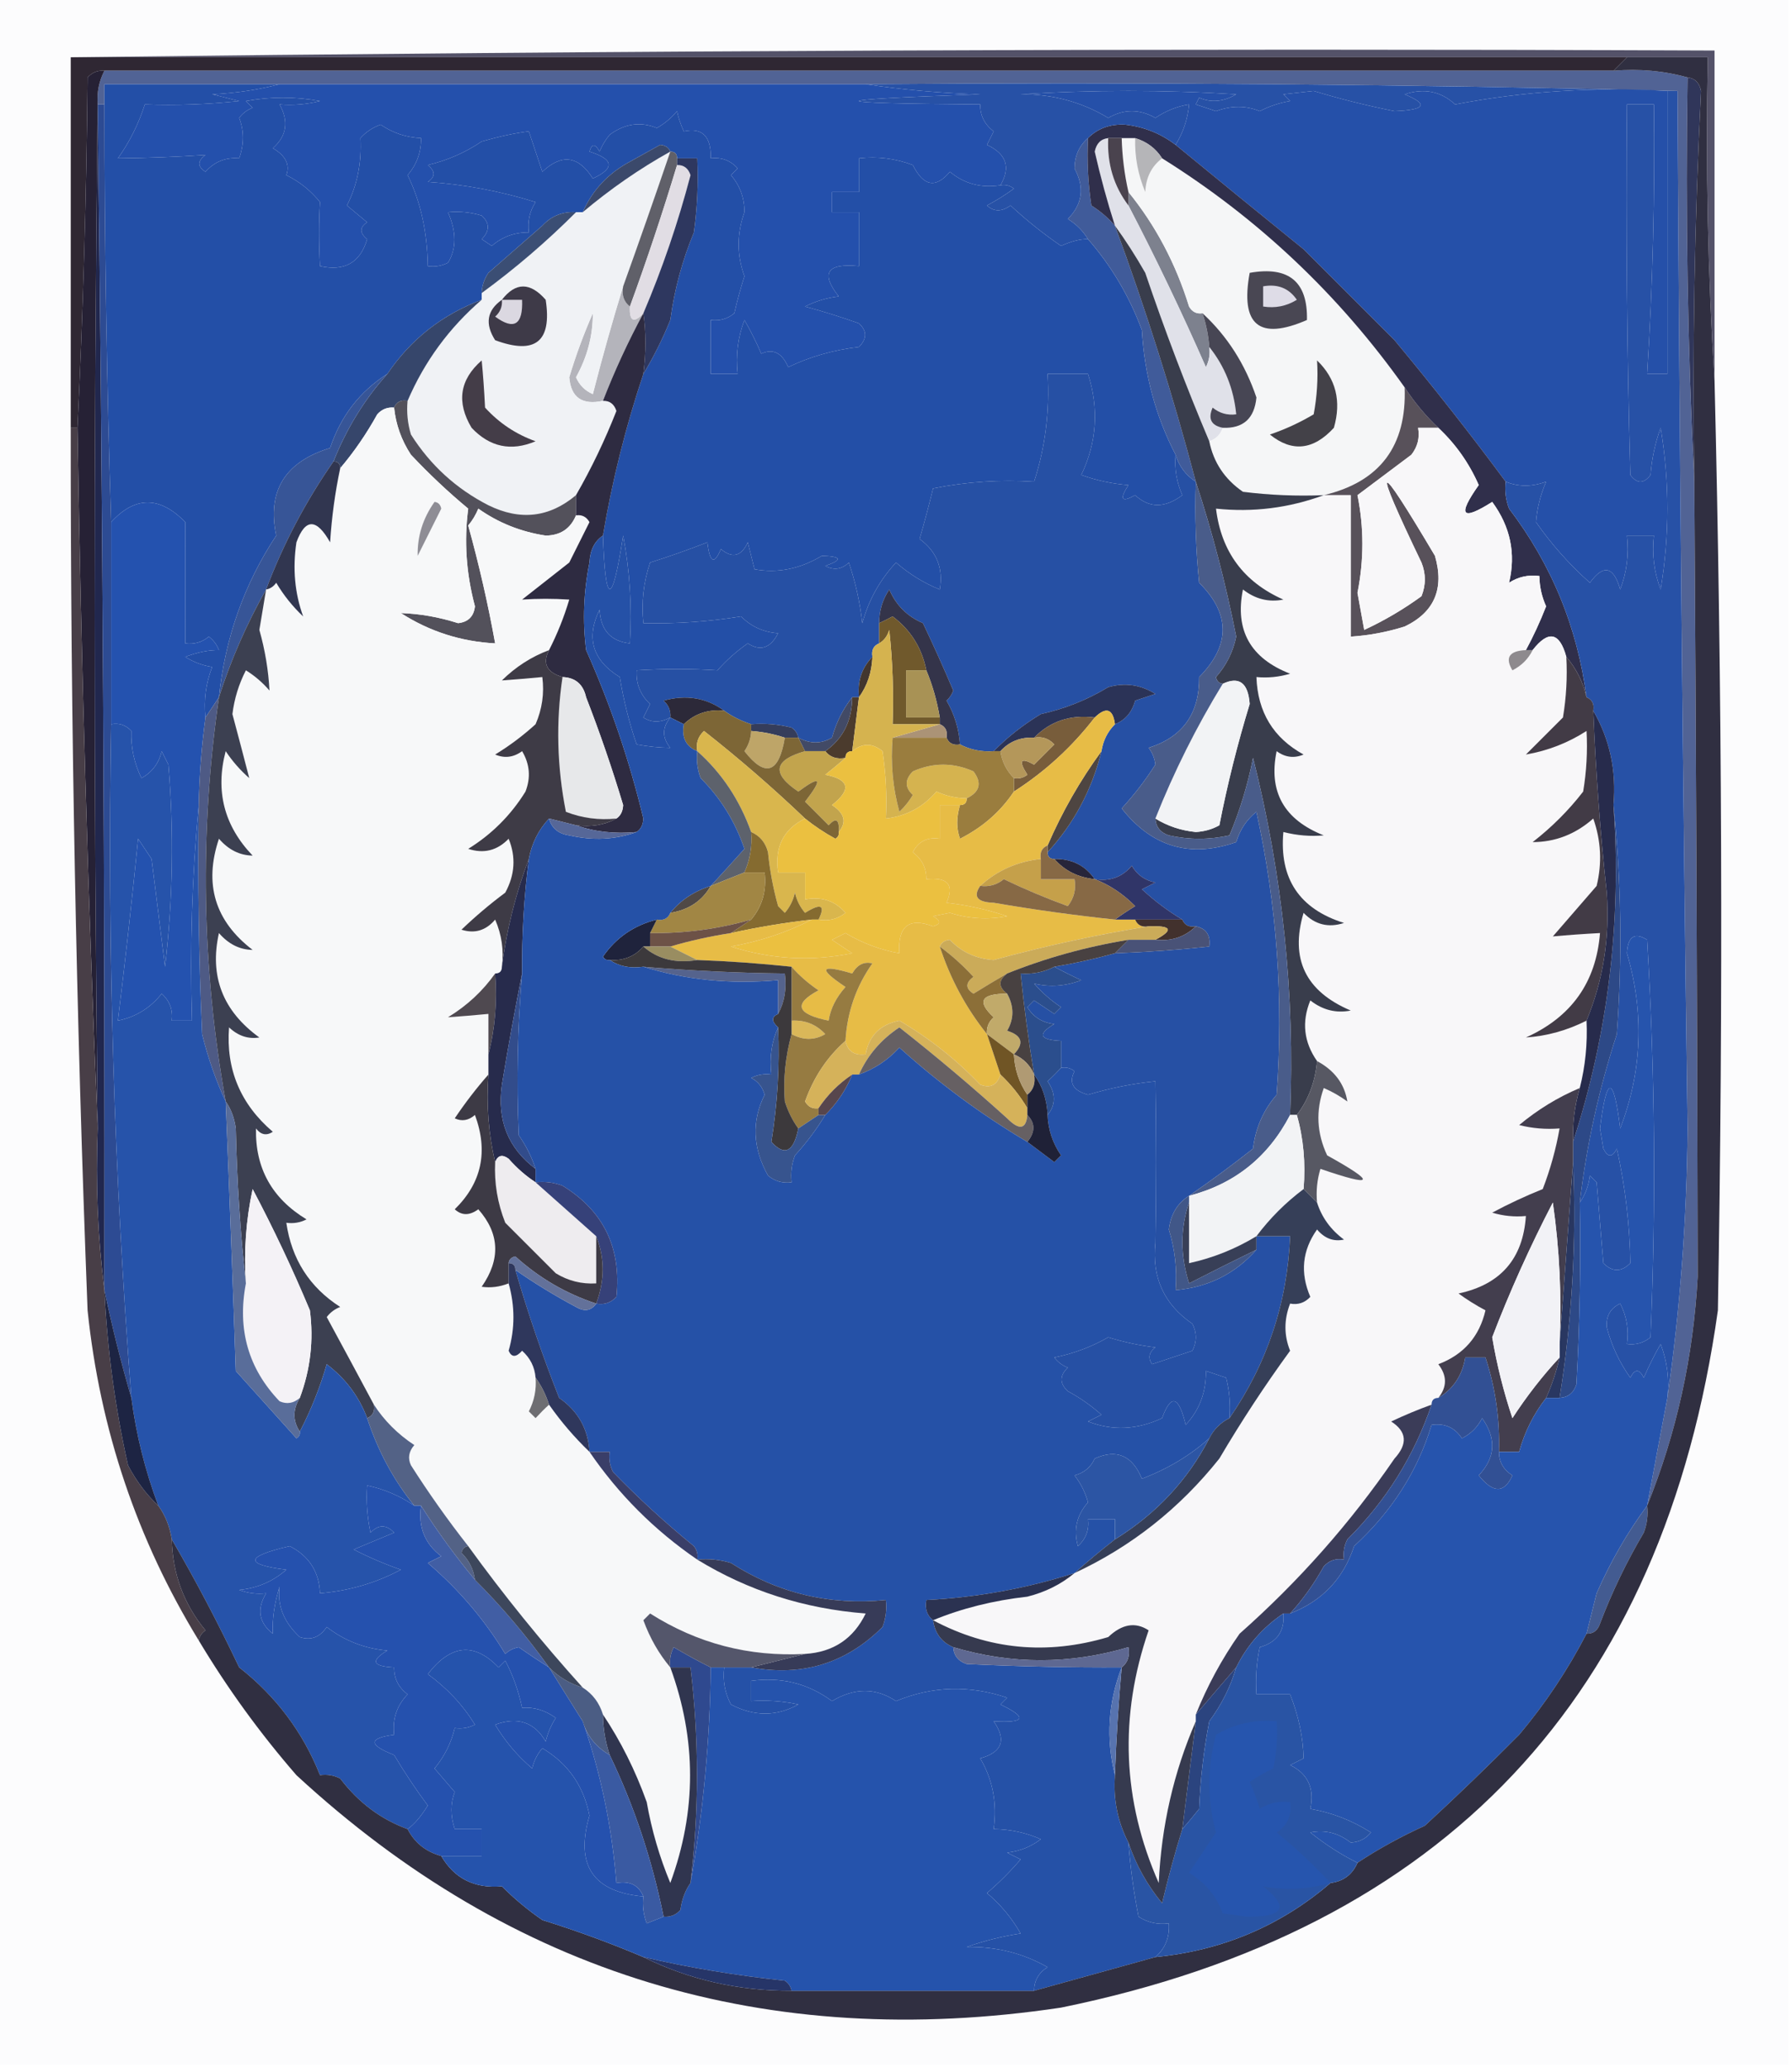 <?xml version="1.0" encoding="UTF-8"?>
<!DOCTYPE svg PUBLIC "-//W3C//DTD SVG 1.1//EN" "http://www.w3.org/Graphics/SVG/1.1/DTD/svg11.dtd">
<svg xmlns="http://www.w3.org/2000/svg" version="1.1" width="266px" height="307px" style="shape-rendering:geometricPrecision; text-rendering:geometricPrecision; image-rendering:optimizeQuality; fill-rule:evenodd; clip-rule:evenodd" xmlns:xlink="http://www.w3.org/1999/xlink">
<g><path style="opacity:1" fill="#fcfcfd" d="M -0.5,-0.5 C 88.167,-0.5 176.833,-0.5 265.5,-0.5C 265.5,101.833 265.5,204.167 265.5,306.5C 176.833,306.5 88.167,306.5 -0.5,306.5C -0.5,204.167 -0.5,101.833 -0.5,-0.5 Z"/></g>
<g><path style="opacity:1" fill="#545269" d="M 10.5,8.5 C 91.665,7.501 172.998,7.167 254.5,7.5C 254.5,23.833 254.5,40.167 254.5,56.5C 253.504,40.675 253.17,24.675 253.5,8.5C 249.5,8.5 245.5,8.5 241.5,8.5C 164.5,8.5 87.5,8.5 10.5,8.5 Z"/></g>
<g><path style="opacity:1" fill="#2f2733" d="M 10.5,8.5 C 87.5,8.5 164.5,8.5 241.5,8.5C 240.833,9.167 240.167,9.833 239.5,10.5C 164.833,10.5 90.167,10.5 15.5,10.5C 14.504,10.414 13.671,10.748 13,11.5C 12.832,29.005 12.332,46.338 11.5,63.5C 11.167,63.5 10.833,63.5 10.5,63.5C 10.5,45.167 10.5,26.833 10.5,8.5 Z"/></g>
<g><path style="opacity:1" fill="#516395" d="M 15.5,10.5 C 90.167,10.5 164.833,10.5 239.5,10.5C 243.371,10.185 247.038,10.518 250.5,11.5C 250.17,31.674 250.503,51.674 251.5,71.5C 251.759,110.836 251.926,150.17 252,189.5C 251.361,201.373 248.861,212.707 244.5,223.5C 245.507,218.049 246.507,212.716 247.5,207.5C 249.385,194.388 250.385,181.055 250.5,167.5C 249.79,116.169 249.29,64.836 249,13.5C 208.906,12.503 168.739,12.17 128.5,12.5C 99.5,12.5 70.5,12.5 41.5,12.5C 32.833,12.5 24.167,12.5 15.5,12.5C 15.5,13.5 15.5,14.5 15.5,15.5C 15.167,15.5 14.833,15.5 14.5,15.5C 14.366,13.709 14.699,12.042 15.5,10.5 Z"/></g>
<g><path style="opacity:1" fill="#2450ac" d="M 41.5,12.5 C 70.5,12.5 99.5,12.5 128.5,12.5C 133.985,13.327 139.652,13.827 145.5,14C 121.509,14.832 121.509,15.332 145.5,15.5C 145.48,17.143 146.147,18.476 147.5,19.5C 147.167,20.167 146.833,20.833 146.5,21.5C 149.39,22.837 150.057,24.837 148.5,27.5C 145.635,27.945 143.135,27.279 141,25.5C 138.91,28.009 137.077,27.675 135.5,24.5C 132.914,23.52 130.247,23.187 127.5,23.5C 127.5,25.167 127.5,26.833 127.5,28.5C 126.167,28.5 124.833,28.5 123.5,28.5C 123.5,29.5 123.5,30.5 123.5,31.5C 124.833,31.5 126.167,31.5 127.5,31.5C 127.5,34.167 127.5,36.833 127.5,39.5C 122.756,39.038 121.756,40.538 124.5,44C 122.744,44.202 121.078,44.702 119.5,45.5C 122.212,46.228 124.879,47.062 127.5,48C 128.711,49.113 128.711,50.28 127.5,51.5C 123.717,51.947 120.217,52.947 117,54.5C 116.082,52.368 114.749,51.701 113,52.5C 112.261,50.779 111.427,49.113 110.5,47.5C 109.52,50.087 109.187,52.753 109.5,55.5C 108.167,55.5 106.833,55.5 105.5,55.5C 105.5,52.833 105.5,50.167 105.5,47.5C 106.822,47.67 107.989,47.337 109,46.5C 109.422,44.645 109.922,42.811 110.5,41C 109.358,37.857 109.358,34.69 110.5,31.5C 110.514,29.407 109.848,27.574 108.5,26C 108.833,25.667 109.167,25.333 109.5,25C 108.437,23.812 107.103,23.312 105.5,23.5C 105.576,20.233 104.243,18.899 101.5,19.5C 101.002,18.397 100.669,17.397 100.5,16.5C 99.646,17.522 98.646,18.355 97.5,19C 95.08,18.012 92.747,18.345 90.5,20C 89.874,20.75 89.374,21.584 89,22.5C 88.346,21.304 87.846,21.304 87.5,22.5C 91.125,23.643 91.291,24.976 88,26.5C 85.876,23.112 83.376,22.779 80.5,25.5C 79.833,23.5 79.167,21.5 78.5,19.5C 76.424,19.758 74.091,20.258 71.5,21C 69.075,22.645 66.408,23.811 63.5,24.5C 64.641,25.425 64.641,26.259 63.5,27C 68.955,27.375 74.288,28.375 79.5,30C 78.62,31.356 78.287,32.856 78.5,34.5C 76.4,34.477 74.567,35.144 73,36.5C 72.5,36.167 72,35.833 71.5,35.5C 72.711,34.28 72.711,33.113 71.5,32C 69.866,31.506 68.199,31.34 66.5,31.5C 67.772,34.421 67.772,36.921 66.5,39C 65.552,39.483 64.552,39.65 63.5,39.5C 63.419,34.378 62.419,29.878 60.5,26C 61.861,24.416 62.528,22.582 62.5,20.5C 60.323,20.414 58.323,19.747 56.5,18.5C 55.328,18.919 54.328,19.585 53.5,20.5C 53.691,24.18 53.024,27.513 51.5,30.5C 52.5,31.333 53.5,32.167 54.5,33C 53.359,33.741 53.359,34.575 54.5,35.5C 53.478,38.987 51.145,40.32 47.5,39.5C 47.322,36.121 47.322,32.955 47.5,30C 46.122,28.287 44.455,26.953 42.5,26C 43.061,24.434 42.394,23.101 40.5,22C 42.558,20.192 42.892,18.025 41.5,15.5C 43.527,15.662 45.527,15.495 47.5,15C 43.833,14.333 40.167,14.333 36.5,15C 36.833,15.333 37.167,15.667 37.5,16C 36.692,16.308 36.025,16.808 35.5,17.5C 36.248,19.416 36.248,21.416 35.5,23.5C 33.508,23.328 31.841,23.995 30.5,25.5C 29.289,24.726 29.289,23.893 30.5,23C 26.226,23.291 21.893,23.457 17.5,23.5C 19.224,21.086 20.558,18.42 21.5,15.5C 26.178,15.666 30.845,15.499 35.5,15C 34.167,14.667 32.833,14.333 31.5,14C 35.025,13.821 38.359,13.321 41.5,12.5 Z"/></g>
<g><path style="opacity:1" fill="#7d818e" d="M 167.5,28.5 C 171.525,33.451 174.525,39.118 176.5,45.5C 176.957,46.297 177.624,46.631 178.5,46.5C 179.038,48.117 179.371,49.784 179.5,51.5C 179.649,52.552 179.483,53.552 179,54.5C 175.417,46.336 171.584,38.336 167.5,30.5C 167.5,29.833 167.5,29.167 167.5,28.5 Z"/></g>
<g><path style="opacity:1" fill="#e0e1e9" d="M 164.5,20.5 C 164.32,24.286 165.32,27.619 167.5,30.5C 171.584,38.336 175.417,46.336 179,54.5C 179.483,53.552 179.649,52.552 179.5,51.5C 181.794,54.37 183.128,57.703 183.5,61.5C 182.178,61.67 181.011,61.337 180,60.5C 179.275,62.157 179.775,63.157 181.5,63.5C 181.167,64.5 180.5,65.167 179.5,65.5C 176.064,57.371 172.897,49.038 170,40.5C 168.581,38.007 167.081,35.674 165.5,33.5C 164.351,29.908 163.351,26.241 162.5,22.5C 162.747,21.287 163.414,20.62 164.5,20.5 Z"/></g>
<g><path style="opacity:1" fill="#f5f6f7" d="M 166.5,20.5 C 167.167,20.5 167.833,20.5 168.5,20.5C 168.421,23.271 168.921,25.937 170,28.5C 170.099,26.347 170.933,24.681 172.5,23.5C 186.726,32.39 198.726,43.723 208.5,57.5C 208.835,66.189 204.835,71.522 196.5,73.5C 192.486,73.665 188.486,73.499 184.5,73C 181.8,71.143 180.134,68.643 179.5,65.5C 180.5,65.167 181.167,64.5 181.5,63.5C 184.541,63.621 186.208,62.121 186.5,59C 184.825,54.041 182.158,49.874 178.5,46.5C 177.624,46.631 176.957,46.297 176.5,45.5C 174.525,39.118 171.525,33.451 167.5,28.5C 166.908,25.873 166.575,23.206 166.5,20.5 Z"/></g>
<g><path style="opacity:1" fill="#494753" d="M 185.5,40.5 C 191.297,39.474 194.13,41.808 194,47.5C 186.91,50.585 184.077,48.252 185.5,40.5 Z"/></g>
<g><path style="opacity:1" fill="#dedce7" d="M 187.5,42.5 C 189.665,42.116 191.332,42.783 192.5,44.5C 190.955,45.452 189.288,45.785 187.5,45.5C 187.5,44.5 187.5,43.5 187.5,42.5 Z"/></g>
<g><path style="opacity:1" fill="#474654" d="M 178.5,46.5 C 182.158,49.874 184.825,54.041 186.5,59C 186.208,62.121 184.541,63.621 181.5,63.5C 179.775,63.157 179.275,62.157 180,60.5C 181.011,61.337 182.178,61.67 183.5,61.5C 183.128,57.703 181.794,54.37 179.5,51.5C 179.371,49.784 179.038,48.117 178.5,46.5 Z"/></g>
<g><path style="opacity:1" fill="#30365a" d="M 250.5,11.5 C 251.586,11.62 252.253,12.287 252.5,13.5C 251.524,32.806 251.191,52.139 251.5,71.5C 250.503,51.674 250.17,31.674 250.5,11.5 Z"/></g>
<g><path style="opacity:1" fill="#434148" d="M 195.5,53.5 C 198.303,56.204 199.137,59.537 198,63.5C 194.955,66.823 191.788,67.156 188.5,64.5C 190.781,63.723 192.948,62.723 195,61.5C 195.497,58.854 195.664,56.187 195.5,53.5 Z"/></g>
<g><path style="opacity:1" fill="#58515a" d="M 208.5,57.5 C 209.944,59.713 211.61,61.713 213.5,63.5C 212.5,63.5 211.5,63.5 210.5,63.5C 210.762,64.978 210.429,66.311 209.5,67.5C 206.833,69.5 204.167,71.5 201.5,73.5C 202.469,78.29 202.469,83.123 201.5,88C 201.833,89.833 202.167,91.667 202.5,93.5C 205.492,92.113 208.325,90.446 211,88.5C 211.667,86.833 211.667,85.167 211,83.5C 203.569,68.032 204.235,67.698 213,82.5C 214.418,87.39 212.918,90.89 208.5,93C 205.883,93.822 203.216,94.322 200.5,94.5C 200.5,87.5 200.5,80.5 200.5,73.5C 199.167,73.5 197.833,73.5 196.5,73.5C 204.835,71.522 208.835,66.189 208.5,57.5 Z"/></g>
<g><path style="opacity:1" fill="#234fa7" d="M 41.5,12.5 C 38.359,13.321 35.025,13.821 31.5,14C 32.833,14.333 34.167,14.667 35.5,15C 30.845,15.499 26.178,15.666 21.5,15.5C 20.558,18.42 19.224,21.086 17.5,23.5C 21.893,23.457 26.226,23.291 30.5,23C 29.289,23.893 29.289,24.726 30.5,25.5C 31.841,23.995 33.508,23.328 35.5,23.5C 36.248,21.416 36.248,19.416 35.5,17.5C 36.025,16.808 36.692,16.308 37.5,16C 37.167,15.667 36.833,15.333 36.5,15C 40.167,14.333 43.833,14.333 47.5,15C 45.527,15.495 43.527,15.662 41.5,15.5C 42.892,18.025 42.558,20.192 40.5,22C 42.394,23.101 43.061,24.434 42.5,26C 44.455,26.953 46.122,28.287 47.5,30C 47.322,32.955 47.322,36.121 47.5,39.5C 51.145,40.32 53.478,38.987 54.5,35.5C 53.359,34.575 53.359,33.741 54.5,33C 53.5,32.167 52.5,31.333 51.5,30.5C 53.024,27.513 53.691,24.18 53.5,20.5C 54.328,19.585 55.328,18.919 56.5,18.5C 58.323,19.747 60.323,20.414 62.5,20.5C 62.528,22.582 61.861,24.416 60.5,26C 62.419,29.878 63.419,34.378 63.5,39.5C 64.552,39.65 65.552,39.483 66.5,39C 67.772,36.921 67.772,34.421 66.5,31.5C 68.199,31.34 69.866,31.506 71.5,32C 72.711,33.113 72.711,34.28 71.5,35.5C 72,35.833 72.5,36.167 73,36.5C 74.567,35.144 76.4,34.477 78.5,34.5C 78.287,32.856 78.62,31.356 79.5,30C 74.288,28.375 68.955,27.375 63.5,27C 64.641,26.259 64.641,25.425 63.5,24.5C 66.408,23.811 69.075,22.645 71.5,21C 74.091,20.258 76.424,19.758 78.5,19.5C 79.167,21.5 79.833,23.5 80.5,25.5C 83.376,22.779 85.876,23.112 88,26.5C 91.291,24.976 91.125,23.643 87.5,22.5C 87.846,21.304 88.346,21.304 89,22.5C 89.374,21.584 89.874,20.75 90.5,20C 92.747,18.345 95.08,18.012 97.5,19C 98.646,18.355 99.646,17.522 100.5,16.5C 100.669,17.397 101.002,18.397 101.5,19.5C 104.243,18.899 105.576,20.233 105.5,23.5C 107.103,23.312 108.437,23.812 109.5,25C 109.167,25.333 108.833,25.667 108.5,26C 109.848,27.574 110.514,29.407 110.5,31.5C 109.358,34.69 109.358,37.857 110.5,41C 109.922,42.811 109.422,44.645 109,46.5C 107.989,47.337 106.822,47.67 105.5,47.5C 105.5,50.167 105.5,52.833 105.5,55.5C 106.833,55.5 108.167,55.5 109.5,55.5C 109.187,52.753 109.52,50.087 110.5,47.5C 111.427,49.113 112.261,50.779 113,52.5C 114.749,51.701 116.082,52.368 117,54.5C 120.217,52.947 123.717,51.947 127.5,51.5C 128.711,50.28 128.711,49.113 127.5,48C 124.879,47.062 122.212,46.228 119.5,45.5C 121.078,44.702 122.744,44.202 124.5,44C 121.756,40.538 122.756,39.038 127.5,39.5C 127.5,36.833 127.5,34.167 127.5,31.5C 126.167,31.5 124.833,31.5 123.5,31.5C 123.5,30.5 123.5,29.5 123.5,28.5C 124.833,28.5 126.167,28.5 127.5,28.5C 127.5,26.833 127.5,25.167 127.5,23.5C 130.247,23.187 132.914,23.52 135.5,24.5C 137.077,27.675 138.91,28.009 141,25.5C 143.135,27.279 145.635,27.945 148.5,27.5C 149.239,27.369 149.906,27.536 150.5,28C 149.241,28.923 147.908,29.757 146.5,30.5C 147.533,31.452 148.7,31.452 150,30.5C 152.36,32.696 154.86,34.696 157.5,36.5C 159.037,35.802 160.37,35.468 161.5,35.5C 164.965,39.468 167.632,43.968 169.5,49C 169.884,55.632 171.551,61.798 174.5,67.5C 174.318,69.591 174.652,71.591 175.5,73.5C 172.914,75.446 170.581,75.446 168.5,73.5C 166.471,74.629 166.137,74.129 167.5,72C 165.1,71.814 162.766,71.314 160.5,70.5C 162.815,65.657 163.148,60.657 161.5,55.5C 159.5,55.5 157.5,55.5 155.5,55.5C 155.83,61.01 155.164,66.343 153.5,71.5C 148.456,71.172 143.456,71.506 138.5,72.5C 137.885,75.039 137.218,77.539 136.5,80C 139.041,81.848 140.041,84.348 139.5,87.5C 137.162,86.563 134.995,85.23 133,83.5C 130.602,86.085 128.935,89.085 128,92.5C 127.654,89.424 126.988,86.424 126,83.5C 124.951,84.517 123.784,84.684 122.5,84C 125.121,83.094 124.954,82.594 122,82.5C 118.752,84.456 115.418,85.122 112,84.5C 111.667,83.167 111.333,81.833 111,80.5C 110.047,82.592 108.714,82.925 107,81.5C 106.026,83.878 105.359,83.544 105,80.5C 102.18,81.602 99.346,82.602 96.5,83.5C 95.516,86.428 95.183,89.428 95.5,92.5C 100.421,92.609 105.254,92.275 110,91.5C 111.491,93.004 113.324,93.837 115.5,94C 114.368,96.21 112.868,96.71 111,95.5C 109.346,96.653 107.846,97.987 106.5,99.5C 102.62,99.251 98.621,99.251 94.5,99.5C 94.383,101.484 95.05,103.15 96.5,104.5C 96.167,105.167 95.833,105.833 95.5,106.5C 96.7,107.292 98.033,107.292 99.5,106.5C 98.272,108.01 98.272,109.51 99.5,111C 97.892,110.981 96.226,110.815 94.5,110.5C 93.391,107.267 92.558,103.934 92,100.5C 87.948,98.016 86.948,94.683 89,90.5C 89.154,93.525 90.654,95.191 93.5,95.5C 93.828,90.125 93.495,84.792 92.5,79.5C 90.864,90.087 89.864,90.087 89.5,79.5C 90.88,71.312 92.88,63.312 95.5,55.5C 97.008,53.015 98.341,50.348 99.5,47.5C 100.102,43.002 101.269,38.668 103,34.5C 103.499,30.848 103.665,27.182 103.5,23.5C 102.5,23.5 101.5,23.5 100.5,23.5C 100.5,22.833 100.167,22.5 99.5,22.5C 99.265,21.903 98.765,21.57 98,21.5C 96.51,22.317 95.01,23.15 93.5,24C 90.261,25.736 87.927,28.236 86.5,31.5C 86.167,31.5 85.833,31.5 85.5,31.5C 83.516,31.383 81.85,32.05 80.5,33.5C 77.849,35.83 75.183,38.163 72.5,40.5C 71.873,41.417 71.539,42.417 71.5,43.5C 71.5,43.833 71.5,44.167 71.5,44.5C 65.642,46.696 60.975,50.363 57.5,55.5C 53.411,58.102 50.577,61.769 49,66.5C 42.294,68.55 39.627,72.884 41,79.5C 36.241,86.711 33.408,94.711 32.5,103.5C 31.833,104.5 31.167,105.5 30.5,106.5C 30.232,103.881 30.565,101.381 31.5,99C 30.062,98.781 28.729,98.281 27.5,97.5C 29.338,96.811 31.005,96.478 32.5,96.5C 32.192,95.692 31.692,95.025 31,94.5C 29.989,95.337 28.822,95.67 27.5,95.5C 27.514,89.571 27.514,83.571 27.5,77.5C 23.716,73.618 20.049,73.618 16.5,77.5C 15.842,56.84 15.508,36.173 15.5,15.5C 15.5,14.5 15.5,13.5 15.5,12.5C 24.167,12.5 32.833,12.5 41.5,12.5 Z"/></g>
<g><path style="opacity:1" fill="#b4b4bb" d="M 92.5,42.5 C 92.263,43.791 92.596,44.791 93.5,45.5C 93.409,47.698 94.076,48.031 95.5,46.5C 93.24,50.687 91.24,55.021 89.5,59.5C 86.41,60.17 84.743,59.003 84.5,56C 85.466,52.77 86.633,49.603 88,46.5C 88.011,49.815 87.178,52.981 85.5,56C 86.008,57.169 86.842,58.002 88,58.5C 89.401,53.023 90.901,47.689 92.5,42.5 Z"/></g>
<g><path style="opacity:1" fill="#f0f2f5" d="M 99.5,22.5 C 97.239,29.13 94.906,35.797 92.5,42.5C 90.901,47.689 89.401,53.023 88,58.5C 86.842,58.002 86.008,57.169 85.5,56C 87.178,52.981 88.011,49.815 88,46.5C 86.633,49.603 85.466,52.77 84.5,56C 84.743,59.003 86.41,60.17 89.5,59.5C 90.497,59.47 91.164,59.97 91.5,61C 89.768,65.399 87.768,69.566 85.5,73.5C 81.56,76.821 77.226,77.321 72.5,75C 67.716,72.55 63.883,69.05 61,64.5C 60.507,62.866 60.34,61.199 60.5,59.5C 63.011,53.655 66.677,48.655 71.5,44.5C 71.5,44.167 71.5,43.833 71.5,43.5C 76.467,39.868 81.133,35.868 85.5,31.5C 85.833,31.5 86.167,31.5 86.5,31.5C 90.605,28.043 94.938,25.043 99.5,22.5 Z"/></g>
<g><path style="opacity:1" fill="#3e3a48" d="M 74.5,44.5 C 76.54,41.866 78.707,41.866 81,44.5C 81.956,50.706 79.456,52.706 73.5,50.5C 71.948,48.065 72.281,46.065 74.5,44.5 Z"/></g>
<g><path style="opacity:1" fill="#dbd8e1" d="M 74.5,44.5 C 75.5,44.5 76.5,44.5 77.5,44.5C 77.642,48.223 76.309,49.056 73.5,47C 74.252,46.329 74.586,45.496 74.5,44.5 Z"/></g>
<g><path style="opacity:1" fill="#606069" d="M 99.5,22.5 C 100.167,22.5 100.5,22.833 100.5,23.5C 100.5,23.833 100.5,24.167 100.5,24.5C 98.355,31.601 96.022,38.601 93.5,45.5C 92.596,44.791 92.263,43.791 92.5,42.5C 94.906,35.797 97.239,29.13 99.5,22.5 Z"/></g>
<g><path style="opacity:1" fill="#e1dde4" d="M 100.5,24.5 C 101.497,24.47 102.164,24.97 102.5,26C 100.656,33.032 98.323,39.865 95.5,46.5C 94.076,48.031 93.409,47.698 93.5,45.5C 96.022,38.601 98.355,31.601 100.5,24.5 Z"/></g>
<g><path style="opacity:1" fill="#3b4e74" d="M 85.5,31.5 C 81.133,35.868 76.467,39.868 71.5,43.5C 71.539,42.417 71.873,41.417 72.5,40.5C 75.183,38.163 77.849,35.83 80.5,33.5C 81.85,32.05 83.516,31.383 85.5,31.5 Z"/></g>
<g><path style="opacity:1" fill="#2e375f" d="M 100.5,24.5 C 100.5,24.167 100.5,23.833 100.5,23.5C 101.5,23.5 102.5,23.5 103.5,23.5C 103.665,27.182 103.499,30.848 103,34.5C 101.269,38.668 100.102,43.002 99.5,47.5C 98.341,50.348 97.008,53.015 95.5,55.5C 95.906,52.281 95.906,49.281 95.5,46.5C 98.323,39.865 100.656,33.032 102.5,26C 102.164,24.97 101.497,24.47 100.5,24.5 Z"/></g>
<g><path style="opacity:1" fill="#3b496b" d="M 99.5,22.5 C 94.938,25.043 90.605,28.043 86.5,31.5C 87.927,28.236 90.261,25.736 93.5,24C 95.01,23.15 96.51,22.317 98,21.5C 98.765,21.57 99.265,21.903 99.5,22.5 Z"/></g>
<g><path style="opacity:1" fill="#443d48" d="M 71.5,53.5 C 71.707,55.604 71.874,57.937 72,60.5C 74.079,62.79 76.579,64.457 79.5,65.5C 75.876,67.035 72.709,66.368 70,63.5C 67.729,59.697 68.229,56.363 71.5,53.5 Z"/></g>
<g><path style="opacity:1" fill="#405b9a" d="M 161.5,20.5 C 161.335,23.85 161.502,27.183 162,30.5C 163.359,31.365 164.526,32.365 165.5,33.5C 170.104,45.978 174.104,58.645 177.5,71.5C 176.022,70.552 175.022,69.219 174.5,67.5C 171.551,61.798 169.884,55.632 169.5,49C 167.632,43.968 164.965,39.468 161.5,35.5C 160.77,34.288 159.77,33.288 158.5,32.5C 160.686,30.321 161.019,27.821 159.5,25C 159.525,23.124 160.191,21.624 161.5,20.5 Z"/></g>
<g><path style="opacity:1" fill="#2550a9" d="M 223.5,71.5 C 218.25,64.404 212.75,57.404 207,50.5C 202.5,46 198,41.5 193.5,37C 187.096,31.814 180.763,26.648 174.5,21.5C 175.63,19.685 176.296,17.685 176.5,15.5C 174.723,15.786 173.056,16.453 171.5,17.5C 169.167,16.167 166.833,16.167 164.5,17.5C 160.555,15.124 156.222,13.957 151.5,14C 162.167,13.333 172.833,13.333 183.5,14C 181.603,15.11 179.77,15.276 178,14.5C 177.833,14.833 177.667,15.167 177.5,15.5C 178.5,15.833 179.5,16.167 180.5,16.5C 182.765,15.658 184.932,15.658 187,16.5C 188.399,15.773 189.899,15.273 191.5,15C 191.167,14.667 190.833,14.333 190.5,14C 192,13.833 193.5,13.667 195,13.5C 198.881,14.677 202.881,15.677 207,16.5C 211.604,16.314 212.104,15.48 208.5,14C 211.379,13.043 213.879,13.543 216,15.5C 226.242,13.538 236.742,12.872 247.5,13.5C 247.5,27.5 247.5,41.5 247.5,55.5C 246.5,55.5 245.5,55.5 244.5,55.5C 245.333,42.185 245.666,28.851 245.5,15.5C 244.167,15.5 242.833,15.5 241.5,15.5C 241.333,33.836 241.5,52.17 242,70.5C 243,71.833 244,71.833 245,70.5C 245.186,68.1 245.686,65.766 246.5,63.5C 247.833,71.5 247.833,79.5 246.5,87.5C 245.52,84.913 245.187,82.247 245.5,79.5C 244.167,79.5 242.833,79.5 241.5,79.5C 241.813,82.247 241.48,84.913 240.5,87.5C 239.521,84.047 238.021,83.714 236,86.5C 232.962,83.797 230.295,80.797 228,77.5C 228.152,75.481 228.652,73.481 229.5,71.5C 227.388,72.275 225.388,72.275 223.5,71.5 Z"/></g>
<g><path style="opacity:1" fill="#36466b" d="M 71.5,44.5 C 66.677,48.655 63.011,53.655 60.5,59.5C 59.508,59.328 58.842,59.662 58.5,60.5C 57.504,60.414 56.671,60.748 56,61.5C 54.391,64.407 52.558,67.073 50.5,69.5C 50.5,68.833 50.167,68.5 49.5,68.5C 51.427,63.633 54.093,59.3 57.5,55.5C 60.975,50.363 65.642,46.696 71.5,44.5 Z"/></g>
<g><path style="opacity:1" fill="#302f4b" d="M 174.5,21.5 C 180.763,26.648 187.096,31.814 193.5,37C 198,41.5 202.5,46 207,50.5C 212.75,57.404 218.25,64.404 223.5,71.5C 223.343,72.873 223.51,74.207 224,75.5C 230.313,83.796 234.147,93.13 235.5,103.5C 234.985,101.249 233.985,99.249 232.5,97.5C 231.5,93.833 229.833,93.5 227.5,96.5C 227.167,96.5 226.833,96.5 226.5,96.5C 227.609,94.446 228.609,92.279 229.5,90C 228.852,88.56 228.519,87.06 228.5,85.5C 226.856,85.287 225.356,85.62 224,86.5C 225.036,82.18 224.202,78.18 221.5,74.5C 216.956,77.38 216.289,76.546 219.5,72C 218.073,68.743 216.073,65.91 213.5,63.5C 211.61,61.713 209.944,59.713 208.5,57.5C 198.726,43.723 186.726,32.39 172.5,23.5C 171.564,22.026 170.23,21.026 168.5,20.5C 167.833,20.5 167.167,20.5 166.5,20.5C 165.833,20.5 165.167,20.5 164.5,20.5C 163.414,20.62 162.747,21.287 162.5,22.5C 163.351,26.241 164.351,29.908 165.5,33.5C 164.526,32.365 163.359,31.365 162,30.5C 161.502,27.183 161.335,23.85 161.5,20.5C 162.946,19.06 164.779,18.393 167,18.5C 169.805,18.821 172.305,19.821 174.5,21.5 Z"/></g>
<g><path style="opacity:1" fill="#375597" d="M 57.5,55.5 C 54.093,59.3 51.427,63.633 49.5,68.5C 45.371,74.426 42.037,80.759 39.5,87.5C 36.611,92.609 34.278,97.943 32.5,103.5C 33.408,94.711 36.241,86.711 41,79.5C 39.627,72.884 42.294,68.55 49,66.5C 50.577,61.769 53.411,58.102 57.5,55.5 Z"/></g>
<g><path style="opacity:1" fill="#53515b" d="M 60.5,59.5 C 60.34,61.199 60.507,62.866 61,64.5C 63.883,69.05 67.716,72.55 72.5,75C 77.226,77.321 81.56,76.821 85.5,73.5C 85.5,74.5 85.5,75.5 85.5,76.5C 84.683,78.478 83.183,79.478 81,79.5C 77.31,78.939 73.977,77.606 71,75.5C 70.626,76.416 70.126,77.25 69.5,78C 71.101,83.777 72.435,89.61 73.5,95.5C 68.411,95.23 63.744,93.73 59.5,91C 62.32,91.095 65.153,91.595 68,92.5C 69.5,92.333 70.333,91.5 70.5,90C 69.203,85.155 68.869,80.322 69.5,75.5C 66.542,73.044 63.709,70.378 61,67.5C 59.589,65.35 58.755,63.016 58.5,60.5C 58.842,59.662 59.508,59.328 60.5,59.5 Z"/></g>
<g><path style="opacity:1" fill="#f7f8f9" d="M 58.5,60.5 C 58.755,63.016 59.589,65.35 61,67.5C 63.709,70.378 66.542,73.044 69.5,75.5C 68.869,80.322 69.203,85.155 70.5,90C 70.333,91.5 69.5,92.333 68,92.5C 65.153,91.595 62.32,91.095 59.5,91C 63.744,93.73 68.411,95.23 73.5,95.5C 72.435,89.61 71.101,83.777 69.5,78C 70.126,77.25 70.626,76.416 71,75.5C 73.977,77.606 77.31,78.939 81,79.5C 83.183,79.478 84.683,78.478 85.5,76.5C 86.376,76.369 87.043,76.703 87.5,77.5C 86.5,79.5 85.5,81.5 84.5,83.5C 82.167,85.333 79.833,87.167 77.5,89C 79.811,88.845 82.144,88.845 84.5,89C 83.727,91.597 82.727,94.097 81.5,96.5C 78.884,97.48 76.551,98.98 74.5,101C 76.425,100.865 78.425,100.698 80.5,100.5C 80.808,102.924 80.474,105.257 79.5,107.5C 77.641,109.192 75.641,110.692 73.5,112C 74.899,112.595 76.232,112.428 77.5,111.5C 78.641,113.421 78.808,115.421 78,117.5C 75.833,121 73,123.833 69.5,126C 71.809,126.756 73.809,126.256 75.5,124.5C 76.602,127.19 76.436,129.857 75,132.5C 72.732,134.188 70.566,136.021 68.5,138C 70.465,138.624 72.131,138.124 73.5,136.5C 74.474,138.743 74.808,141.076 74.5,143.5C 74.5,144.167 74.167,144.5 73.5,144.5C 71.663,147.105 69.33,149.272 66.5,151C 68.425,150.865 70.425,150.698 72.5,150.5C 72.5,152.5 72.5,154.5 72.5,156.5C 72.5,157.5 72.5,158.5 72.5,159.5C 70.732,161.508 69.066,163.674 67.5,166C 68.549,166.492 69.549,166.326 70.5,165.5C 72.501,170.92 71.501,175.587 67.5,179.5C 68.533,180.452 69.7,180.452 71,179.5C 74.168,183.096 74.335,186.929 71.5,191C 72.819,191.195 74.153,191.028 75.5,190.5C 76.448,193.872 76.448,197.205 75.5,200.5C 75.938,201.506 76.604,201.506 77.5,200.5C 78.705,201.577 79.372,202.91 79.5,204.5C 79.643,206.262 79.309,207.929 78.5,209.5C 78.833,209.833 79.167,210.167 79.5,210.5C 80.182,209.757 80.849,209.091 81.5,208.5C 83.263,211.02 85.263,213.353 87.5,215.5C 91.812,221.812 97.145,227.145 103.5,231.5C 111.066,236.132 119.4,238.798 128.5,239.5C 126.689,243.242 123.689,245.242 119.5,245.5C 111.179,245.948 103.512,243.948 96.5,239.5C 96.167,239.833 95.833,240.167 95.5,240.5C 96.476,243.163 97.81,245.496 99.5,247.5C 103.408,258.194 103.408,268.86 99.5,279.5C 97.896,275.657 96.729,271.657 96,267.5C 94.314,262.796 92.148,258.462 89.5,254.5C 88.974,252.77 87.974,251.436 86.5,250.5C 80.424,243.765 74.757,236.765 69.5,229.5C 66.468,225.636 63.635,221.636 61,217.5C 60.508,216.451 60.674,215.451 61.5,214.5C 59.042,212.88 57.042,210.88 55.5,208.5C 53.195,204.184 50.862,199.85 48.5,195.5C 49.025,194.808 49.692,194.308 50.5,194C 45.952,191.078 43.285,186.911 42.5,181.5C 43.552,181.649 44.552,181.483 45.5,181C 40.367,177.889 37.867,173.389 38,167.5C 38.718,168.451 39.551,168.617 40.5,168C 35.694,163.894 33.527,158.727 34,152.5C 35.337,153.765 36.837,154.265 38.5,154C 33.068,150.07 31.068,144.904 32.5,138.5C 33.916,140.139 35.583,140.973 37.5,141C 31.908,136.722 30.241,131.222 32.5,124.5C 33.916,126.139 35.583,126.973 37.5,127C 33.272,122.587 31.938,117.42 33.5,111.5C 34.48,112.981 35.647,114.315 37,115.5C 36.21,112.439 35.376,109.273 34.5,106C 34.781,103.708 35.448,101.542 36.5,99.5C 37.814,100.313 38.98,101.313 40,102.5C 39.848,99.51 39.348,96.51 38.5,93.5C 38.84,91.488 39.173,89.488 39.5,87.5C 40.117,87.389 40.617,87.056 41,86.5C 42.093,88.349 43.426,90.016 45,91.5C 43.752,88.054 43.419,84.388 44,80.5C 45.316,76.918 46.983,76.918 49,80.5C 49.24,76.748 49.74,73.081 50.5,69.5C 52.558,67.073 54.391,64.407 56,61.5C 56.671,60.748 57.504,60.414 58.5,60.5 Z"/></g>
<g><path style="opacity:1" fill="#f8f7f9" d="M 213.5,63.5 C 216.073,65.91 218.073,68.743 219.5,72C 216.289,76.546 216.956,77.38 221.5,74.5C 224.202,78.18 225.036,82.18 224,86.5C 225.356,85.62 226.856,85.287 228.5,85.5C 228.519,87.06 228.852,88.56 229.5,90C 228.609,92.279 227.609,94.446 226.5,96.5C 224.027,96.604 223.361,97.604 224.5,99.5C 225.855,98.812 226.855,97.812 227.5,96.5C 229.833,93.5 231.5,93.833 232.5,97.5C 232.665,100.518 232.498,103.518 232,106.5C 230.167,108.333 228.333,110.167 226.5,112C 229.754,111.437 232.754,110.27 235.5,108.5C 235.665,111.518 235.498,114.518 235,117.5C 232.842,120.29 230.342,122.79 227.5,125C 230.863,124.993 233.863,123.827 236.5,121.5C 237.657,124.784 237.824,128.118 237,131.5C 234.804,134.025 232.638,136.525 230.5,139C 232.751,138.793 235.085,138.627 237.5,138.5C 236.926,145.799 233.26,150.966 226.5,154C 229.61,153.791 232.61,152.958 235.5,151.5C 235.658,154.902 235.324,158.236 234.5,161.5C 231.258,162.867 228.258,164.7 225.5,167C 227.473,167.495 229.473,167.662 231.5,167.5C 230.964,170.555 230.131,173.555 229,176.5C 226.455,177.522 223.955,178.688 221.5,180C 223.134,180.494 224.801,180.66 226.5,180.5C 226.076,186.84 222.743,190.673 216.5,192C 217.759,192.923 219.092,193.757 220.5,194.5C 219.589,198.411 217.256,201.078 213.5,202.5C 214.815,204.199 214.815,205.865 213.5,207.5C 212.833,207.5 212.5,207.833 212.5,208.5C 210.488,209.228 208.488,210.062 206.5,211C 208.82,212.488 208.987,214.321 207,216.5C 200.449,226.058 192.782,234.724 184,242.5C 181.36,246.263 179.193,250.263 177.5,254.5C 177.5,254.833 177.5,255.167 177.5,255.5C 174.224,263.029 172.39,271.029 172,279.5C 166.6,267.269 166.1,254.769 170.5,242C 168.549,240.716 166.549,241.05 164.5,243C 155.389,245.709 146.722,244.875 138.5,240.5C 142.761,238.738 147.428,237.571 152.5,237C 155.174,236.33 157.507,235.163 159.5,233.5C 167.947,229.565 175.113,223.898 181,216.5C 184.265,210.959 187.765,205.626 191.5,200.5C 190.58,198.214 190.58,195.881 191.5,193.5C 192.675,193.719 193.675,193.386 194.5,192.5C 192.963,188.937 193.296,185.603 195.5,182.5C 196.62,183.833 197.953,184.333 199.5,184C 197.536,182.549 196.203,180.716 195.5,178.5C 195.34,176.801 195.506,175.134 196,173.5C 204.054,176.264 204.387,175.598 197,171.5C 195.456,168.209 195.289,164.876 196.5,161.5C 197.748,162.04 198.915,162.707 200,163.5C 199.573,160.879 198.073,158.879 195.5,157.5C 193.531,154.683 193.197,151.683 194.5,148.5C 196.331,149.929 198.331,150.429 200.5,150C 193.796,147.163 191.462,142.33 193.5,135.5C 195.191,137.256 197.191,137.756 199.5,137C 192.875,134.917 189.875,130.417 190.5,123.5C 192.512,124.014 194.512,124.18 196.5,124C 190.591,121.673 188.258,117.506 189.5,111.5C 190.768,112.428 192.101,112.595 193.5,112C 189.017,109.544 186.684,105.711 186.5,100.5C 188.199,100.66 189.866,100.494 191.5,100C 185.61,97.713 183.277,93.546 184.5,87.5C 186.331,88.929 188.331,89.429 190.5,89C 184.614,86.396 181.281,81.896 180.5,75.5C 185.988,76.075 191.321,75.409 196.5,73.5C 197.833,73.5 199.167,73.5 200.5,73.5C 200.5,80.5 200.5,87.5 200.5,94.5C 203.216,94.322 205.883,93.822 208.5,93C 212.918,90.89 214.418,87.39 213,82.5C 204.235,67.698 203.569,68.032 211,83.5C 211.667,85.167 211.667,86.833 211,88.5C 208.325,90.446 205.492,92.113 202.5,93.5C 202.167,91.667 201.833,89.833 201.5,88C 202.469,83.123 202.469,78.29 201.5,73.5C 204.167,71.5 206.833,69.5 209.5,67.5C 210.429,66.311 210.762,64.978 210.5,63.5C 211.5,63.5 212.5,63.5 213.5,63.5 Z"/></g>
<g><path style="opacity:1" fill="#21274e" d="M 14.5,15.5 C 15.25,74.164 15.583,132.83 15.5,191.5C 14.508,183.684 14.174,175.684 14.5,167.5C 13.896,116.665 13.896,65.999 14.5,15.5 Z"/></g>
<g><path style="opacity:1" fill="#2d4b93" d="M 14.5,15.5 C 14.833,15.5 15.167,15.5 15.5,15.5C 15.508,36.173 15.842,56.84 16.5,77.5C 16.5,87.5 16.5,97.5 16.5,107.5C 15.923,140.898 16.923,174.231 19.5,207.5C 17.953,202.216 16.62,196.882 15.5,191.5C 15.583,132.83 15.25,74.164 14.5,15.5 Z"/></g>
<g><path style="opacity:1" fill="#8e8d95" d="M 64.5,74.5 C 65.043,74.56 65.376,74.893 65.5,75.5C 64.333,77.833 63.167,80.167 62,82.5C 61.934,79.613 62.767,76.947 64.5,74.5 Z"/></g>
<g><path style="opacity:1" fill="#313650" d="M 49.5,68.5 C 50.167,68.5 50.5,68.833 50.5,69.5C 49.74,73.081 49.24,76.748 49,80.5C 46.983,76.918 45.316,76.918 44,80.5C 43.419,84.388 43.752,88.054 45,91.5C 43.426,90.016 42.093,88.349 41,86.5C 40.617,87.056 40.117,87.389 39.5,87.5C 42.037,80.759 45.371,74.426 49.5,68.5 Z"/></g>
<g><path style="opacity:1" fill="#2e2b41" d="M 95.5,46.5 C 95.906,49.281 95.906,52.281 95.5,55.5C 92.88,63.312 90.88,71.312 89.5,79.5C 88.252,80.334 87.585,81.667 87.5,83.5C 86.63,87.818 86.464,92.151 87,96.5C 90.596,104.537 93.429,112.871 95.5,121.5C 95.457,122.416 95.124,123.083 94.5,123.5C 91.287,123.81 88.287,123.477 85.5,122.5C 87.735,122.795 89.735,122.461 91.5,121.5C 92.124,121.083 92.457,120.416 92.5,119.5C 90.865,114.056 89.032,108.723 87,103.5C 86.578,101.574 85.411,100.574 83.5,100.5C 81.15,99.805 80.483,98.472 81.5,96.5C 82.727,94.097 83.727,91.597 84.5,89C 82.144,88.845 79.811,88.845 77.5,89C 79.833,87.167 82.167,85.333 84.5,83.5C 85.5,81.5 86.5,79.5 87.5,77.5C 87.043,76.703 86.376,76.369 85.5,76.5C 85.5,75.5 85.5,74.5 85.5,73.5C 87.768,69.566 89.768,65.399 91.5,61C 91.164,59.97 90.497,59.47 89.5,59.5C 91.24,55.021 93.24,50.687 95.5,46.5 Z"/></g>
<g><path style="opacity:1" fill="#2452af" d="M 30.5,106.5 C 29.92,110.81 29.587,115.143 29.5,119.5C 28.506,129.987 28.172,140.654 28.5,151.5C 27.5,151.5 26.5,151.5 25.5,151.5C 25.688,149.897 25.188,148.563 24,147.5C 22.303,149.632 20.136,150.965 17.5,151.5C 18.602,142.532 19.602,133.532 20.5,124.5C 21.167,125.5 21.833,126.5 22.5,127.5C 23.167,132.833 23.833,138.167 24.5,143.5C 25.666,133.517 25.832,123.517 25,113.5C 24.667,112.833 24.333,112.167 24,111.5C 23.585,113.291 22.585,114.624 21,115.5C 19.911,113.283 19.411,110.949 19.5,108.5C 18.675,107.614 17.675,107.281 16.5,107.5C 16.5,97.5 16.5,87.5 16.5,77.5C 20.049,73.618 23.716,73.618 27.5,77.5C 27.514,83.571 27.514,89.571 27.5,95.5C 28.822,95.67 29.989,95.337 31,94.5C 31.692,95.025 32.192,95.692 32.5,96.5C 31.005,96.478 29.338,96.811 27.5,97.5C 28.729,98.281 30.062,98.781 31.5,99C 30.565,101.381 30.232,103.881 30.5,106.5 Z"/></g>
<g><path style="opacity:1" fill="#8e8a8e" d="M 226.5,96.5 C 226.833,96.5 227.167,96.5 227.5,96.5C 226.855,97.812 225.855,98.812 224.5,99.5C 223.361,97.604 224.027,96.604 226.5,96.5 Z"/></g>
<g><path style="opacity:1" fill="#2650a4" d="M 174.5,67.5 C 175.022,69.219 176.022,70.552 177.5,71.5C 177.334,76.511 177.501,81.511 178,86.5C 182.657,91.121 182.657,95.788 178,100.5C 178.055,105.909 175.555,109.409 170.5,111C 171.059,111.725 171.392,112.558 171.5,113.5C 170.025,115.809 168.358,117.976 166.5,120C 171.006,125.725 176.673,127.392 183.5,125C 184.05,123.155 185.05,121.655 186.5,120.5C 189.551,134.383 190.551,148.383 189.5,162.5C 187.52,164.795 186.353,167.461 186,170.5C 182.855,172.976 179.688,175.31 176.5,177.5C 174.784,178.574 173.784,180.241 173.5,182.5C 174.407,185.421 174.74,188.421 174.5,191.5C 179.35,191.075 183.35,189.075 186.5,185.5C 186.5,184.833 186.5,184.167 186.5,183.5C 188.167,183.5 189.833,183.5 191.5,183.5C 191.085,193.411 188.085,202.411 182.5,210.5C 182.662,208.473 182.495,206.473 182,204.5C 181,204.167 180,203.833 179,203.5C 179.046,206.633 178.046,209.3 176,211.5C 174.979,207.193 173.812,206.859 172.5,210.5C 168.796,212.241 165.129,212.407 161.5,211C 162.167,210.667 162.833,210.333 163.5,210C 161.972,208.639 160.305,207.472 158.5,206.5C 157.269,205.349 157.269,204.183 158.5,203C 157.692,202.692 157.025,202.192 156.5,201.5C 159.375,200.919 162.042,199.919 164.5,198.5C 166.776,199.213 169.109,199.713 171.5,200C 170.549,200.718 170.383,201.551 171,202.5C 173,201.833 175,201.167 177,200.5C 177.667,199.167 177.667,197.833 177,196.5C 172.796,193.617 170.962,189.617 171.5,184.5C 171.649,176.428 171.649,168.428 171.5,160.5C 168.115,160.846 164.782,161.512 161.5,162.5C 159.279,161.884 158.612,160.717 159.5,159C 158.906,158.536 158.239,158.369 157.5,158.5C 157.5,157.167 157.5,155.833 157.5,154.5C 154.282,154.349 153.949,153.516 156.5,152C 154.714,151.804 153.381,150.971 152.5,149.5C 152.833,149.167 153.167,148.833 153.5,148.5C 154.5,149.167 155.5,149.833 156.5,150.5C 156.833,150.167 157.167,149.833 157.5,149.5C 156.019,148.52 154.685,147.353 153.5,146C 155.841,146.557 158.174,146.39 160.5,145.5C 159.051,144.828 157.718,144.161 156.5,143.5C 159.539,142.99 162.539,142.323 165.5,141.5C 170.181,141.331 174.848,140.998 179.5,140.5C 179.715,138.821 179.048,137.821 177.5,137.5C 176.508,137.672 175.842,137.338 175.5,136.5C 173.407,135.256 171.407,133.756 169.5,132C 170.167,131.667 170.833,131.333 171.5,131C 169.939,130.682 168.772,129.849 168,128.5C 166.599,130.192 164.766,130.859 162.5,130.5C 161.089,128.461 159.089,127.461 156.5,127.5C 155.833,127.5 155.5,127.167 155.5,126.5C 159.416,122.228 162.083,117.228 163.5,111.5C 163.733,109.938 164.4,108.605 165.5,107.5C 167.026,106.895 168.026,105.729 168.5,104C 169.5,103.667 170.5,103.333 171.5,103C 169.305,101.627 166.971,101.294 164.5,102C 161.417,103.872 158.084,105.205 154.5,106C 151.893,107.572 149.559,109.406 147.5,111.5C 145.708,111.634 144.042,111.301 142.5,110.5C 142.335,108.173 141.669,106.007 140.5,104C 140.957,103.586 141.291,103.086 141.5,102.5C 140.044,99.071 138.544,95.738 137,92.5C 134.667,91.5 133,89.833 132,87.5C 130.991,89.025 130.491,90.692 130.5,92.5C 130.5,93.5 130.5,94.5 130.5,95.5C 129.662,95.842 129.328,96.508 129.5,97.5C 127.926,99.102 127.259,101.102 127.5,103.5C 127.167,103.5 126.833,103.5 126.5,103.5C 125.136,105.22 124.136,107.22 123.5,109.5C 121.905,110.434 120.239,110.434 118.5,109.5C 118.389,108.883 118.056,108.383 117.5,108C 115.527,107.505 113.527,107.338 111.5,107.5C 110.005,107.011 108.671,106.345 107.5,105.5C 104.863,103.573 101.863,103.073 98.5,104C 99.252,104.671 99.586,105.504 99.5,106.5C 98.033,107.292 96.7,107.292 95.5,106.5C 95.833,105.833 96.167,105.167 96.5,104.5C 95.05,103.15 94.383,101.484 94.5,99.5C 98.621,99.251 102.62,99.251 106.5,99.5C 107.846,97.987 109.346,96.653 111,95.5C 112.868,96.71 114.368,96.21 115.5,94C 113.324,93.837 111.491,93.004 110,91.5C 105.254,92.275 100.421,92.609 95.5,92.5C 95.183,89.428 95.516,86.428 96.5,83.5C 99.346,82.602 102.18,81.602 105,80.5C 105.359,83.544 106.026,83.878 107,81.5C 108.714,82.925 110.047,82.592 111,80.5C 111.333,81.833 111.667,83.167 112,84.5C 115.418,85.122 118.752,84.456 122,82.5C 124.954,82.594 125.121,83.094 122.5,84C 123.784,84.684 124.951,84.517 126,83.5C 126.988,86.424 127.654,89.424 128,92.5C 128.935,89.085 130.602,86.085 133,83.5C 134.995,85.23 137.162,86.563 139.5,87.5C 140.041,84.348 139.041,81.848 136.5,80C 137.218,77.539 137.885,75.039 138.5,72.5C 143.456,71.506 148.456,71.172 153.5,71.5C 155.164,66.343 155.83,61.01 155.5,55.5C 157.5,55.5 159.5,55.5 161.5,55.5C 163.148,60.657 162.815,65.657 160.5,70.5C 162.766,71.314 165.1,71.814 167.5,72C 166.137,74.129 166.471,74.629 168.5,73.5C 170.581,75.446 172.914,75.446 175.5,73.5C 174.652,71.591 174.318,69.591 174.5,67.5 Z"/></g>
<g><path style="opacity:1" fill="#34344a" d="M 142.5,110.5 C 141.508,110.672 140.842,110.338 140.5,109.5C 140.672,108.508 140.338,107.842 139.5,107.5C 139.5,107.167 139.5,106.833 139.5,106.5C 139.073,103.99 138.407,101.657 137.5,99.5C 136.842,96.18 135.175,93.513 132.5,91.5C 131.817,91.863 131.15,92.196 130.5,92.5C 130.491,90.692 130.991,89.025 132,87.5C 133,89.833 134.667,91.5 137,92.5C 138.544,95.738 140.044,99.071 141.5,102.5C 141.291,103.086 140.957,103.586 140.5,104C 141.669,106.007 142.335,108.173 142.5,110.5 Z"/></g>
<g><path style="opacity:1" fill="#393d4c" d="M 165.5,33.5 C 167.081,35.674 168.581,38.007 170,40.5C 172.897,49.038 176.064,57.371 179.5,65.5C 180.134,68.643 181.8,71.143 184.5,73C 188.486,73.499 192.486,73.665 196.5,73.5C 191.321,75.409 185.988,76.075 180.5,75.5C 181.281,81.896 184.614,86.396 190.5,89C 188.331,89.429 186.331,88.929 184.5,87.5C 183.277,93.546 185.61,97.713 191.5,100C 189.866,100.494 188.199,100.66 186.5,100.5C 186.684,105.711 189.017,109.544 193.5,112C 192.101,112.595 190.768,112.428 189.5,111.5C 188.258,117.506 190.591,121.673 196.5,124C 194.512,124.18 192.512,124.014 190.5,123.5C 189.875,130.417 192.875,134.917 199.5,137C 197.191,137.756 195.191,137.256 193.5,135.5C 191.462,142.33 193.796,147.163 200.5,150C 198.331,150.429 196.331,149.929 194.5,148.5C 193.197,151.683 193.531,154.683 195.5,157.5C 195.24,160.529 194.24,163.196 192.5,165.5C 192.167,165.5 191.833,165.5 191.5,165.5C 192.225,147.621 190.391,129.954 186,112.5C 185.215,116.477 184.049,120.311 182.5,124C 179.5,124.667 176.5,124.667 173.5,124C 172.244,123.583 171.577,122.75 171.5,121.5C 173.307,122.615 175.307,123.281 177.5,123.5C 178.772,123.43 179.938,123.097 181,122.5C 182.18,116.448 183.68,110.448 185.5,104.5C 185.272,101.351 183.939,100.351 181.5,101.5C 180.957,101.44 180.624,101.107 180.5,100.5C 182.03,98.774 183.03,96.774 183.5,94.5C 181.941,86.592 179.941,78.926 177.5,71.5C 174.104,58.645 170.104,45.978 165.5,33.5 Z"/></g>
<g><path style="opacity:1" fill="#2751a6" d="M 128.5,12.5 C 168.739,12.17 208.906,12.503 249,13.5C 249.29,64.836 249.79,116.169 250.5,167.5C 250.385,181.055 249.385,194.388 247.5,207.5C 247.813,204.753 247.48,202.086 246.5,199.5C 245.573,201.113 244.739,202.779 244,204.5C 243.333,203.167 242.667,203.167 242,204.5C 240.37,202.207 239.203,199.707 238.5,197C 238.388,195.338 239.054,194.171 240.5,193.5C 241.466,195.396 241.799,197.396 241.5,199.5C 242.822,199.67 243.989,199.337 245,198.5C 245.833,178.825 245.666,159.158 244.5,139.5C 242.622,138.339 241.622,139.006 241.5,141.5C 244.091,150.326 243.758,158.993 240.5,167.5C 239.5,159.5 238.5,159.5 237.5,167.5C 237.667,168.5 237.833,169.5 238,170.5C 238.667,171.833 239.333,171.833 240,170.5C 241.247,176.143 241.914,181.81 242,187.5C 240.667,188.833 239.333,188.833 238,187.5C 237.667,183.5 237.333,179.5 237,175.5C 236.667,175.167 236.333,174.833 236,174.5C 235.79,176.058 235.29,177.391 234.5,178.5C 235.502,170.007 237.335,161.674 240,153.5C 240.826,141.992 240.659,130.659 239.5,119.5C 239.956,114.404 238.956,109.738 236.5,105.5C 236.672,104.508 236.338,103.842 235.5,103.5C 234.147,93.13 230.313,83.796 224,75.5C 223.51,74.207 223.343,72.873 223.5,71.5C 225.388,72.275 227.388,72.275 229.5,71.5C 228.652,73.481 228.152,75.481 228,77.5C 230.295,80.797 232.962,83.797 236,86.5C 238.021,83.714 239.521,84.047 240.5,87.5C 241.48,84.913 241.813,82.247 241.5,79.5C 242.833,79.5 244.167,79.5 245.5,79.5C 245.187,82.247 245.52,84.913 246.5,87.5C 247.833,79.5 247.833,71.5 246.5,63.5C 245.686,65.766 245.186,68.1 245,70.5C 244,71.833 243,71.833 242,70.5C 241.5,52.17 241.333,33.836 241.5,15.5C 242.833,15.5 244.167,15.5 245.5,15.5C 245.666,28.851 245.333,42.185 244.5,55.5C 245.5,55.5 246.5,55.5 247.5,55.5C 247.5,41.5 247.5,27.5 247.5,13.5C 236.742,12.872 226.242,13.538 216,15.5C 213.879,13.543 211.379,13.043 208.5,14C 212.104,15.48 211.604,16.314 207,16.5C 202.881,15.677 198.881,14.677 195,13.5C 193.5,13.667 192,13.833 190.5,14C 190.833,14.333 191.167,14.667 191.5,15C 189.899,15.273 188.399,15.773 187,16.5C 184.932,15.658 182.765,15.658 180.5,16.5C 179.5,16.167 178.5,15.833 177.5,15.5C 177.667,15.167 177.833,14.833 178,14.5C 179.77,15.276 181.603,15.11 183.5,14C 172.833,13.333 162.167,13.333 151.5,14C 156.222,13.957 160.555,15.124 164.5,17.5C 166.833,16.167 169.167,16.167 171.5,17.5C 173.056,16.453 174.723,15.786 176.5,15.5C 176.296,17.685 175.63,19.685 174.5,21.5C 172.305,19.821 169.805,18.821 167,18.5C 164.779,18.393 162.946,19.06 161.5,20.5C 160.191,21.624 159.525,23.124 159.5,25C 161.019,27.821 160.686,30.321 158.5,32.5C 159.77,33.288 160.77,34.288 161.5,35.5C 160.37,35.468 159.037,35.802 157.5,36.5C 154.86,34.696 152.36,32.696 150,30.5C 148.7,31.452 147.533,31.452 146.5,30.5C 147.908,29.757 149.241,28.923 150.5,28C 149.906,27.536 149.239,27.369 148.5,27.5C 150.057,24.837 149.39,22.837 146.5,21.5C 146.833,20.833 147.167,20.167 147.5,19.5C 146.147,18.476 145.48,17.143 145.5,15.5C 121.509,15.332 121.509,14.832 145.5,14C 139.652,13.827 133.985,13.327 128.5,12.5 Z"/></g>
<g><path style="opacity:1" fill="#4a434e" d="M 164.5,20.5 C 165.167,20.5 165.833,20.5 166.5,20.5C 166.575,23.206 166.908,25.873 167.5,28.5C 167.5,29.167 167.5,29.833 167.5,30.5C 165.32,27.619 164.32,24.286 164.5,20.5 Z"/></g>
<g><path style="opacity:1" fill="#b5b5b8" d="M 168.5,20.5 C 170.23,21.026 171.564,22.026 172.5,23.5C 170.933,24.681 170.099,26.347 170,28.5C 168.921,25.937 168.421,23.271 168.5,20.5 Z"/></g>
<g><path style="opacity:1" fill="#42362e" d="M 129.5,97.5 C 129.405,99.786 128.738,101.786 127.5,103.5C 127.259,101.102 127.926,99.102 129.5,97.5 Z"/></g>
<g><path style="opacity:1" fill="#70592c" d="M 137.5,99.5 C 136.5,99.5 135.5,99.5 134.5,99.5C 134.5,101.833 134.5,104.167 134.5,106.5C 136.167,106.5 137.833,106.5 139.5,106.5C 139.5,106.833 139.5,107.167 139.5,107.5C 137.167,107.5 134.833,107.5 132.5,107.5C 132.666,102.821 132.499,98.155 132,93.5C 131.722,94.416 131.222,95.082 130.5,95.5C 130.5,94.5 130.5,93.5 130.5,92.5C 131.15,92.196 131.817,91.863 132.5,91.5C 135.175,93.513 136.842,96.18 137.5,99.5 Z"/></g>
<g><path style="opacity:1" fill="#2b3357" d="M 165.5,107.5 C 165.196,105.204 164.196,104.871 162.5,106.5C 158.896,106.049 155.896,107.049 153.5,109.5C 151.486,109.392 149.82,110.058 148.5,111.5C 148.167,111.5 147.833,111.5 147.5,111.5C 149.559,109.406 151.893,107.572 154.5,106C 158.084,105.205 161.417,103.872 164.5,102C 166.971,101.294 169.305,101.627 171.5,103C 170.5,103.333 169.5,103.667 168.5,104C 168.026,105.729 167.026,106.895 165.5,107.5 Z"/></g>
<g><path style="opacity:1" fill="#a89255" d="M 137.5,99.5 C 138.407,101.657 139.073,103.99 139.5,106.5C 137.833,106.5 136.167,106.5 134.5,106.5C 134.5,104.167 134.5,101.833 134.5,99.5C 135.5,99.5 136.5,99.5 137.5,99.5 Z"/></g>
<g><path style="opacity:1" fill="#e7e8ea" d="M 83.5,100.5 C 85.411,100.574 86.578,101.574 87,103.5C 89.032,108.723 90.865,114.056 92.5,119.5C 92.457,120.416 92.124,121.083 91.5,121.5C 88.881,121.768 86.381,121.435 84,120.5C 82.679,113.812 82.512,107.146 83.5,100.5 Z"/></g>
<g><path style="opacity:1" fill="#2c2939" d="M 107.5,105.5 C 105.142,105.253 103.142,105.919 101.5,107.5C 100.833,107.167 100.167,106.833 99.5,106.5C 99.586,105.504 99.252,104.671 98.5,104C 101.863,103.073 104.863,103.573 107.5,105.5 Z"/></g>
<g><path style="opacity:1" fill="#4b3b2d" d="M 126.5,103.5 C 126.833,103.5 127.167,103.5 127.5,103.5C 127.167,106.167 126.833,108.833 126.5,111.5C 125.833,111.5 125.5,111.833 125.5,112.5C 124.209,112.737 123.209,112.404 122.5,111.5C 125.135,109.661 126.468,106.994 126.5,103.5 Z"/></g>
<g><path style="opacity:1" fill="#785d3b" d="M 162.5,106.5 C 159.131,110.869 155.131,114.536 150.5,117.5C 150.5,116.833 150.5,116.167 150.5,115.5C 151.239,115.631 151.906,115.464 152.5,115C 151.137,112.871 151.471,112.371 153.5,113.5C 154.5,112.5 155.5,111.5 156.5,110.5C 155.675,109.614 154.675,109.281 153.5,109.5C 155.896,107.049 158.896,106.049 162.5,106.5 Z"/></g>
<g><path style="opacity:1" fill="#353d5b" d="M 111.5,108.5 C 111.5,108.167 111.5,107.833 111.5,107.5C 113.527,107.338 115.527,107.505 117.5,108C 118.056,108.383 118.389,108.883 118.5,109.5C 117.833,109.5 117.167,109.5 116.5,109.5C 114.883,108.962 113.216,108.629 111.5,108.5 Z"/></g>
<g><path style="opacity:1" fill="#ab9376" d="M 139.5,107.5 C 140.338,107.842 140.672,108.508 140.5,109.5C 137.833,109.5 135.167,109.5 132.5,109.5C 134.833,108.833 137.167,108.167 139.5,107.5 Z"/></g>
<g><path style="opacity:1" fill="#424a66" d="M 126.5,103.5 C 126.468,106.994 125.135,109.661 122.5,111.5C 121.5,111.5 120.5,111.5 119.5,111.5C 119.167,110.833 118.833,110.167 118.5,109.5C 120.239,110.434 121.905,110.434 123.5,109.5C 124.136,107.22 125.136,105.22 126.5,103.5 Z"/></g>
<g><path style="opacity:1" fill="#b4975a" d="M 153.5,109.5 C 154.675,109.281 155.675,109.614 156.5,110.5C 155.5,111.5 154.5,112.5 153.5,113.5C 151.471,112.371 151.137,112.871 152.5,115C 151.906,115.464 151.239,115.631 150.5,115.5C 149.4,114.395 148.733,113.062 148.5,111.5C 149.82,110.058 151.486,109.392 153.5,109.5 Z"/></g>
<g><path style="opacity:1" fill="#bea568" d="M 111.5,108.5 C 113.216,108.629 114.883,108.962 116.5,109.5C 115.61,114.802 113.61,115.469 110.5,111.5C 111.127,110.583 111.461,109.583 111.5,108.5 Z"/></g>
<g><path style="opacity:1" fill="#d5b34f" d="M 139.5,107.5 C 137.167,108.167 134.833,108.833 132.5,109.5C 132.177,113.226 132.511,116.893 133.5,120.5C 134.287,119.758 134.953,118.925 135.5,118C 134.289,116.887 134.289,115.72 135.5,114.5C 138.5,113.167 141.5,113.167 144.5,114.5C 145.789,116.219 145.455,117.553 143.5,118.5C 141.94,118.481 140.44,118.148 139,117.5C 137.014,119.815 134.514,121.148 131.5,121.5C 131.665,118.15 131.498,114.817 131,111.5C 129.51,110.272 128.01,110.272 126.5,111.5C 126.833,108.833 127.167,106.167 127.5,103.5C 128.738,101.786 129.405,99.786 129.5,97.5C 129.328,96.508 129.662,95.842 130.5,95.5C 131.222,95.082 131.722,94.416 132,93.5C 132.499,98.155 132.666,102.821 132.5,107.5C 134.833,107.5 137.167,107.5 139.5,107.5 Z"/></g>
<g><path style="opacity:1" fill="#262135" d="M 15.5,10.5 C 14.699,12.042 14.366,13.709 14.5,15.5C 13.896,65.999 13.896,116.665 14.5,167.5C 13.059,133.006 12.059,98.339 11.5,63.5C 12.332,46.338 12.832,29.005 13,11.5C 13.671,10.748 14.504,10.414 15.5,10.5 Z"/></g>
<g><path style="opacity:1" fill="#f2f3f5" d="M 171.5,121.5 C 174.263,114.543 177.596,107.876 181.5,101.5C 183.939,100.351 185.272,101.351 185.5,104.5C 183.68,110.448 182.18,116.448 181,122.5C 179.938,123.097 178.772,123.43 177.5,123.5C 175.307,123.281 173.307,122.615 171.5,121.5 Z"/></g>
<g><path style="opacity:1" fill="#c2a44d" d="M 119.5,111.5 C 120.5,111.5 121.5,111.5 122.5,111.5C 123.209,112.404 124.209,112.737 125.5,112.5C 124.571,113.315 123.571,114.148 122.5,115C 126.093,115.684 126.427,117.184 123.5,119.5C 125.38,120.714 125.713,122.048 124.5,123.5C 124.607,121.621 124.107,121.288 123,122.5C 121.833,121.333 120.667,120.167 119.5,119C 122.186,115.524 121.853,115.024 118.5,117.5C 114.501,114.822 114.834,112.822 119.5,111.5 Z"/></g>
<g><path style="opacity:1" fill="#9a7d3e" d="M 132.5,109.5 C 135.167,109.5 137.833,109.5 140.5,109.5C 140.842,110.338 141.508,110.672 142.5,110.5C 144.042,111.301 145.708,111.634 147.5,111.5C 147.833,111.5 148.167,111.5 148.5,111.5C 148.733,113.062 149.4,114.395 150.5,115.5C 150.5,116.167 150.5,116.833 150.5,117.5C 148.517,120.475 145.85,122.808 142.5,124.5C 141.948,122.997 141.948,121.331 142.5,119.5C 143.167,119.5 143.5,119.167 143.5,118.5C 145.455,117.553 145.789,116.219 144.5,114.5C 141.5,113.167 138.5,113.167 135.5,114.5C 134.289,115.72 134.289,116.887 135.5,118C 134.953,118.925 134.287,119.758 133.5,120.5C 132.511,116.893 132.177,113.226 132.5,109.5 Z"/></g>
<g><path style="opacity:1" fill="#7d6636" d="M 107.5,105.5 C 108.671,106.345 110.005,107.011 111.5,107.5C 111.5,107.833 111.5,108.167 111.5,108.5C 111.461,109.583 111.127,110.583 110.5,111.5C 113.61,115.469 115.61,114.802 116.5,109.5C 117.167,109.5 117.833,109.5 118.5,109.5C 118.833,110.167 119.167,110.833 119.5,111.5C 114.834,112.822 114.501,114.822 118.5,117.5C 121.853,115.024 122.186,115.524 119.5,119C 120.667,120.167 121.833,121.333 123,122.5C 124.107,121.288 124.607,121.621 124.5,123.5C 124.565,123.938 124.399,124.272 124,124.5C 122.385,123.614 120.885,122.614 119.5,121.5C 114.718,116.938 109.718,112.605 104.5,108.5C 103.614,109.325 103.281,110.325 103.5,111.5C 101.824,110.817 101.157,109.483 101.5,107.5C 103.142,105.919 105.142,105.253 107.5,105.5 Z"/></g>
<g><path style="opacity:1" fill="#3e3b46" d="M 81.5,96.5 C 80.483,98.472 81.15,99.805 83.5,100.5C 82.512,107.146 82.679,113.812 84,120.5C 86.381,121.435 88.881,121.768 91.5,121.5C 89.735,122.461 87.735,122.795 85.5,122.5C 84.167,122.167 82.833,121.833 81.5,121.5C 79.94,123.156 78.94,125.156 78.5,127.5C 76.534,132.695 75.201,138.029 74.5,143.5C 74.808,141.076 74.474,138.743 73.5,136.5C 72.131,138.124 70.465,138.624 68.5,138C 70.566,136.021 72.732,134.188 75,132.5C 76.436,129.857 76.602,127.19 75.5,124.5C 73.809,126.256 71.809,126.756 69.5,126C 73,123.833 75.833,121 78,117.5C 78.808,115.421 78.641,113.421 77.5,111.5C 76.232,112.428 74.899,112.595 73.5,112C 75.641,110.692 77.641,109.192 79.5,107.5C 80.474,105.257 80.808,102.924 80.5,100.5C 78.425,100.698 76.425,100.865 74.5,101C 76.551,98.98 78.884,97.48 81.5,96.5 Z"/></g>
<g><path style="opacity:1" fill="#d9b64d" d="M 119.5,121.5 C 116.292,123.074 114.958,125.741 115.5,129.5C 116.833,129.5 118.167,129.5 119.5,129.5C 119.5,130.833 119.5,132.167 119.5,133.5C 121.977,133.051 123.977,133.717 125.5,135.5C 124.311,136.429 122.978,136.762 121.5,136.5C 122.552,134.345 121.886,134.012 119.5,135.5C 118.749,134.624 118.249,133.624 118,132.5C 117.751,133.624 117.251,134.624 116.5,135.5C 116.167,135.167 115.833,134.833 115.5,134.5C 114.77,131.891 114.27,129.224 114,126.5C 113.623,125.058 112.79,124.058 111.5,123.5C 109.795,118.727 107.128,114.727 103.5,111.5C 103.281,110.325 103.614,109.325 104.5,108.5C 109.718,112.605 114.718,116.938 119.5,121.5 Z"/></g>
<g><path style="opacity:1" fill="#4e4541" d="M 163.5,111.5 C 162.083,117.228 159.416,122.228 155.5,126.5C 155.5,126.167 155.5,125.833 155.5,125.5C 157.662,120.504 160.329,115.838 163.5,111.5 Z"/></g>
<g><path style="opacity:1" fill="#5d626c" d="M 103.5,111.5 C 107.128,114.727 109.795,118.727 111.5,123.5C 111.675,125.621 111.341,127.621 110.5,129.5C 108.833,130.167 107.167,130.833 105.5,131.5C 107.197,129.661 108.863,127.828 110.5,126C 109.141,121.98 106.975,118.48 104,115.5C 103.51,114.207 103.343,112.873 103.5,111.5 Z"/></g>
<g><path style="opacity:1" fill="#495c8a" d="M 177.5,71.5 C 179.941,78.926 181.941,86.592 183.5,94.5C 183.03,96.774 182.03,98.774 180.5,100.5C 180.624,101.107 180.957,101.44 181.5,101.5C 177.596,107.876 174.263,114.543 171.5,121.5C 171.577,122.75 172.244,123.583 173.5,124C 176.5,124.667 179.5,124.667 182.5,124C 184.049,120.311 185.215,116.477 186,112.5C 190.391,129.954 192.225,147.621 191.5,165.5C 188.251,171.755 183.251,175.755 176.5,177.5C 179.688,175.31 182.855,172.976 186,170.5C 186.353,167.461 187.52,164.795 189.5,162.5C 190.551,148.383 189.551,134.383 186.5,120.5C 185.05,121.655 184.05,123.155 183.5,125C 176.673,127.392 171.006,125.725 166.5,120C 168.358,117.976 170.025,115.809 171.5,113.5C 171.392,112.558 171.059,111.725 170.5,111C 175.555,109.409 178.055,105.909 178,100.5C 182.657,95.788 182.657,91.121 178,86.5C 177.501,81.511 177.334,76.511 177.5,71.5 Z"/></g>
<g><path style="opacity:1" fill="#4e5a85" d="M 32.5,103.5 C 29.597,123.562 29.93,143.562 33.5,163.5C 32.044,160.386 30.878,157.052 30,153.5C 29.5,142.172 29.334,130.838 29.5,119.5C 29.587,115.143 29.92,110.81 30.5,106.5C 31.167,105.5 31.833,104.5 32.5,103.5 Z"/></g>
<g><path style="opacity:1" fill="#856b30" d="M 111.5,123.5 C 112.79,124.058 113.623,125.058 114,126.5C 114.27,129.224 114.77,131.891 115.5,134.5C 115.833,134.833 116.167,135.167 116.5,135.5C 117.251,134.624 117.751,133.624 118,132.5C 118.249,133.624 118.749,134.624 119.5,135.5C 121.886,134.012 122.552,134.345 121.5,136.5C 121.167,136.5 120.833,136.5 120.5,136.5C 116.462,136.958 112.462,137.624 108.5,138.5C 109.5,137.833 110.5,137.167 111.5,136.5C 113.148,134.544 113.815,132.211 113.5,129.5C 112.5,129.5 111.5,129.5 110.5,129.5C 111.341,127.621 111.675,125.621 111.5,123.5 Z"/></g>
<g><path style="opacity:1" fill="#ebc040" d="M 143.5,118.5 C 143.5,119.167 143.167,119.5 142.5,119.5C 141.5,119.5 140.5,119.5 139.5,119.5C 139.5,121.167 139.5,122.833 139.5,124.5C 137.654,124.222 136.32,124.889 135.5,126.5C 136.853,127.524 137.52,128.857 137.5,130.5C 140.694,130.176 141.694,131.342 140.5,134C 143.576,134.346 146.576,135.012 149.5,136C 146.641,136.553 143.808,136.386 141,135.5C 140.167,135.667 139.333,135.833 138.5,136C 139.696,136.654 139.696,137.154 138.5,137.5C 134.91,136.146 133.244,137.479 133.5,141.5C 130.657,140.995 127.99,139.995 125.5,138.5C 124.833,138.833 124.167,139.167 123.5,139.5C 124.5,140.167 125.5,140.833 126.5,141.5C 120.43,142.737 114.43,142.403 108.5,140.5C 112.797,139.734 116.797,138.401 120.5,136.5C 120.833,136.5 121.167,136.5 121.5,136.5C 122.978,136.762 124.311,136.429 125.5,135.5C 123.977,133.717 121.977,133.051 119.5,133.5C 119.5,132.167 119.5,130.833 119.5,129.5C 118.167,129.5 116.833,129.5 115.5,129.5C 114.958,125.741 116.292,123.074 119.5,121.5C 120.885,122.614 122.385,123.614 124,124.5C 124.399,124.272 124.565,123.938 124.5,123.5C 125.713,122.048 125.38,120.714 123.5,119.5C 126.427,117.184 126.093,115.684 122.5,115C 123.571,114.148 124.571,113.315 125.5,112.5C 125.5,111.833 125.833,111.5 126.5,111.5C 128.01,110.272 129.51,110.272 131,111.5C 131.498,114.817 131.665,118.15 131.5,121.5C 134.514,121.148 137.014,119.815 139,117.5C 140.44,118.148 141.94,118.481 143.5,118.5 Z"/></g>
<g><path style="opacity:1" fill="#e7bc46" d="M 165.5,107.5 C 164.4,108.605 163.733,109.938 163.5,111.5C 160.329,115.838 157.662,120.504 155.5,125.5C 154.662,125.842 154.328,126.508 154.5,127.5C 150.998,127.882 147.998,129.216 145.5,131.5C 144.398,133.092 145.065,133.925 147.5,134C 153.484,135.031 159.484,135.865 165.5,136.5C 166.5,136.5 167.5,136.5 168.5,136.5C 168.842,137.338 169.508,137.672 170.5,137.5C 162.868,138.73 155.201,140.397 147.5,142.5C 144.866,142.315 142.7,141.315 141,139.5C 140.235,139.57 139.735,139.903 139.5,140.5C 141.064,145.297 143.397,149.63 146.5,153.5C 147.167,155.5 147.833,157.5 148.5,159.5C 147.998,161.085 146.998,161.585 145.5,161C 141.93,157.26 137.93,154.094 133.5,151.5C 130.643,152.075 128.976,153.742 128.5,156.5C 126.821,156.715 125.821,156.048 125.5,154.5C 125.748,150.256 127.081,146.422 129.5,143C 128.258,142.689 127.258,143.189 126.5,144.5C 121.714,143.091 121.38,143.758 125.5,146.5C 124.1,148.075 123.267,149.741 123,151.5C 118.221,150.52 117.721,149.02 121.5,147C 119.973,145.968 118.64,144.801 117.5,143.5C 112.848,143.002 108.181,142.669 103.5,142.5C 102.167,141.833 100.833,141.167 99.5,140.5C 102.345,139.656 105.345,138.99 108.5,138.5C 112.462,137.624 116.462,136.958 120.5,136.5C 116.797,138.401 112.797,139.734 108.5,140.5C 114.43,142.403 120.43,142.737 126.5,141.5C 125.5,140.833 124.5,140.167 123.5,139.5C 124.167,139.167 124.833,138.833 125.5,138.5C 127.99,139.995 130.657,140.995 133.5,141.5C 133.244,137.479 134.91,136.146 138.5,137.5C 139.696,137.154 139.696,136.654 138.5,136C 139.333,135.833 140.167,135.667 141,135.5C 143.808,136.386 146.641,136.553 149.5,136C 146.576,135.012 143.576,134.346 140.5,134C 141.694,131.342 140.694,130.176 137.5,130.5C 137.52,128.857 136.853,127.524 135.5,126.5C 136.32,124.889 137.654,124.222 139.5,124.5C 139.5,122.833 139.5,121.167 139.5,119.5C 140.5,119.5 141.5,119.5 142.5,119.5C 141.948,121.331 141.948,122.997 142.5,124.5C 145.85,122.808 148.517,120.475 150.5,117.5C 155.131,114.536 159.131,110.869 162.5,106.5C 164.196,104.871 165.196,105.204 165.5,107.5 Z"/></g>
<g><path style="opacity:1" fill="#27253a" d="M 156.5,127.5 C 159.089,127.461 161.089,128.461 162.5,130.5C 160.033,130.245 158.033,129.245 156.5,127.5 Z"/></g>
<g><path style="opacity:1" fill="#303568" d="M 175.5,136.5 C 173.167,136.5 170.833,136.5 168.5,136.5C 167.5,136.5 166.5,136.5 165.5,136.5C 166.398,135.842 167.398,135.176 168.5,134.5C 166.71,132.684 164.71,131.351 162.5,130.5C 164.766,130.859 166.599,130.192 168,128.5C 168.772,129.849 169.939,130.682 171.5,131C 170.833,131.333 170.167,131.667 169.5,132C 171.407,133.756 173.407,135.256 175.5,136.5 Z"/></g>
<g><path style="opacity:1" fill="#c5a04a" d="M 154.5,127.5 C 154.5,128.5 154.5,129.5 154.5,130.5C 156.167,130.5 157.833,130.5 159.5,130.5C 159.762,131.978 159.429,133.311 158.5,134.5C 155.233,133.305 152.067,131.972 149,130.5C 147.989,131.337 146.822,131.67 145.5,131.5C 147.998,129.216 150.998,127.882 154.5,127.5 Z"/></g>
<g><path style="opacity:1" fill="#504946" d="M 105.5,131.5 C 104.225,133.73 102.225,135.063 99.5,135.5C 101.001,133.634 103.001,132.301 105.5,131.5 Z"/></g>
<g><path style="opacity:1" fill="#876945" d="M 155.5,125.5 C 155.5,125.833 155.5,126.167 155.5,126.5C 155.5,127.167 155.833,127.5 156.5,127.5C 158.033,129.245 160.033,130.245 162.5,130.5C 164.71,131.351 166.71,132.684 168.5,134.5C 167.398,135.176 166.398,135.842 165.5,136.5C 159.484,135.865 153.484,135.031 147.5,134C 145.065,133.925 144.398,133.092 145.5,131.5C 146.822,131.67 147.989,131.337 149,130.5C 152.067,131.972 155.233,133.305 158.5,134.5C 159.429,133.311 159.762,131.978 159.5,130.5C 157.833,130.5 156.167,130.5 154.5,130.5C 154.5,129.5 154.5,128.5 154.5,127.5C 154.328,126.508 154.662,125.842 155.5,125.5 Z"/></g>
<g><path style="opacity:1" fill="#a18644" d="M 110.5,129.5 C 111.5,129.5 112.5,129.5 113.5,129.5C 113.815,132.211 113.148,134.544 111.5,136.5C 106.616,137.902 101.616,138.569 96.5,138.5C 96.833,137.833 97.167,137.167 97.5,136.5C 98.492,136.672 99.158,136.338 99.5,135.5C 102.225,135.063 104.225,133.73 105.5,131.5C 107.167,130.833 108.833,130.167 110.5,129.5 Z"/></g>
<g><path style="opacity:1" fill="#42312d" d="M 168.5,136.5 C 170.833,136.5 173.167,136.5 175.5,136.5C 175.842,137.338 176.508,137.672 177.5,137.5C 175.898,139.074 173.898,139.741 171.5,139.5C 174.258,138.033 173.925,137.367 170.5,137.5C 169.508,137.672 168.842,137.338 168.5,136.5 Z"/></g>
<g><path style="opacity:1" fill="#6d5247" d="M 111.5,136.5 C 110.5,137.167 109.5,137.833 108.5,138.5C 105.345,138.99 102.345,139.656 99.5,140.5C 98.5,140.5 97.5,140.5 96.5,140.5C 96.5,139.833 96.5,139.167 96.5,138.5C 101.616,138.569 106.616,137.902 111.5,136.5 Z"/></g>
<g><path style="opacity:1" fill="#495277" d="M 177.5,137.5 C 179.048,137.821 179.715,138.821 179.5,140.5C 174.848,140.998 170.181,141.331 165.5,141.5C 166.167,140.833 166.833,140.167 167.5,139.5C 168.833,139.5 170.167,139.5 171.5,139.5C 173.898,139.741 175.898,139.074 177.5,137.5 Z"/></g>
<g><path style="opacity:1" fill="#1f233c" d="M 97.5,136.5 C 97.167,137.167 96.833,137.833 96.5,138.5C 96.5,139.167 96.5,139.833 96.5,140.5C 96.167,140.5 95.833,140.5 95.5,140.5C 94.221,141.968 92.554,142.635 90.5,142.5C 90.062,142.565 89.728,142.399 89.5,142C 91.449,139.176 94.115,137.342 97.5,136.5 Z"/></g>
<g><path style="opacity:1" fill="#998d61" d="M 95.5,140.5 C 95.833,140.5 96.167,140.5 96.5,140.5C 97.5,140.5 98.5,140.5 99.5,140.5C 100.833,141.167 102.167,141.833 103.5,142.5C 100.302,143.036 97.635,142.369 95.5,140.5 Z"/></g>
<g><path style="opacity:1" fill="#cbab59" d="M 170.5,137.5 C 173.925,137.367 174.258,138.033 171.5,139.5C 170.167,139.5 168.833,139.5 167.5,139.5C 161.205,140.537 155.205,142.203 149.5,144.5C 147.868,145.446 146.201,146.446 144.5,147.5C 143.289,146.726 143.289,145.893 144.5,145C 142.924,143.287 141.257,141.787 139.5,140.5C 139.735,139.903 140.235,139.57 141,139.5C 142.7,141.315 144.866,142.315 147.5,142.5C 155.201,140.397 162.868,138.73 170.5,137.5 Z"/></g>
<g><path style="opacity:1" fill="#8c6f38" d="M 139.5,140.5 C 141.257,141.787 142.924,143.287 144.5,145C 143.289,145.893 143.289,146.726 144.5,147.5C 146.201,146.446 147.868,145.446 149.5,144.5C 148.167,145.5 148.167,146.5 149.5,147.5C 145.623,147.483 144.957,148.649 147.5,151C 146.748,151.671 146.414,152.504 146.5,153.5C 143.397,149.63 141.064,145.297 139.5,140.5 Z"/></g>
<g><path style="opacity:1" fill="#2b4e8d" d="M 156.5,143.5 C 157.718,144.161 159.051,144.828 160.5,145.5C 158.174,146.39 155.841,146.557 153.5,146C 154.685,147.353 156.019,148.52 157.5,149.5C 157.167,149.833 156.833,150.167 156.5,150.5C 155.5,149.833 154.5,149.167 153.5,148.5C 153.167,148.833 152.833,149.167 152.5,149.5C 153.381,150.971 154.714,151.804 156.5,152C 153.949,153.516 154.282,154.349 157.5,154.5C 157.5,155.833 157.5,157.167 157.5,158.5C 156.909,159.151 156.243,159.818 155.5,160.5C 156.735,162.316 156.735,163.983 155.5,165.5C 155.405,163.214 154.738,161.214 153.5,159.5C 152.674,154.526 152.007,149.526 151.5,144.5C 153.292,144.634 154.958,144.301 156.5,143.5 Z"/></g>
<g><path style="opacity:1" fill="#55638d" d="M 95.5,143.5 C 102.485,144.089 109.485,144.422 116.5,144.5C 116.795,146.735 116.461,148.735 115.5,150.5C 115.5,148.833 115.5,147.167 115.5,145.5C 108.416,146.126 101.75,145.459 95.5,143.5 Z"/></g>
<g><path style="opacity:1" fill="#4f4950" d="M 73.5,144.5 C 73.817,148.702 73.483,152.702 72.5,156.5C 72.5,154.5 72.5,152.5 72.5,150.5C 70.425,150.698 68.425,150.865 66.5,151C 69.33,149.272 71.663,147.105 73.5,144.5 Z"/></g>
<g><path style="opacity:1" fill="#2d4987" d="M 239.5,119.5 C 240.659,130.659 240.826,141.992 240,153.5C 237.335,161.674 235.502,170.007 234.5,178.5C 234.666,187.506 234.5,196.506 234,205.5C 233.583,206.756 232.75,207.423 231.5,207.5C 233.359,195.95 234.026,184.284 233.5,172.5C 233.5,171.5 233.5,170.5 233.5,169.5C 238.725,153.39 240.725,136.724 239.5,119.5 Z"/></g>
<g><path style="opacity:1" fill="#423b46" d="M 232.5,97.5 C 233.985,99.249 234.985,101.249 235.5,103.5C 236.338,103.842 236.672,104.508 236.5,105.5C 236.864,114.544 237.531,123.544 238.5,132.5C 238.971,139.191 237.971,145.524 235.5,151.5C 232.61,152.958 229.61,153.791 226.5,154C 233.26,150.966 236.926,145.799 237.5,138.5C 235.085,138.627 232.751,138.793 230.5,139C 232.638,136.525 234.804,134.025 237,131.5C 237.824,128.118 237.657,124.784 236.5,121.5C 233.863,123.827 230.863,124.993 227.5,125C 230.342,122.79 232.842,120.29 235,117.5C 235.498,114.518 235.665,111.518 235.5,108.5C 232.754,110.27 229.754,111.437 226.5,112C 228.333,110.167 230.167,108.333 232,106.5C 232.498,103.518 232.665,100.518 232.5,97.5 Z"/></g>
<g><path style="opacity:1" fill="#dab759" d="M 117.5,151.5 C 119.484,151.383 121.15,152.05 122.5,153.5C 120.905,154.434 119.239,154.434 117.5,153.5C 117.5,152.833 117.5,152.167 117.5,151.5 Z"/></g>
<g><path style="opacity:1" fill="#c1aa6a" d="M 149.5,147.5 C 150.536,149.391 150.536,151.224 149.5,153C 151.727,153.704 152.06,154.871 150.5,156.5C 149.167,155.5 147.833,154.5 146.5,153.5C 146.414,152.504 146.748,151.671 147.5,151C 144.957,148.649 145.623,147.483 149.5,147.5 Z"/></g>
<g><path style="opacity:1" fill="#272b4c" d="M 78.5,127.5 C 77.78,133.138 77.447,138.804 77.5,144.5C 76.424,149.882 75.424,155.382 74.5,161C 73.751,166.274 75.417,170.44 79.5,173.5C 79.5,174.167 79.5,174.833 79.5,175.5C 78.038,174.542 76.705,173.376 75.5,172C 74.563,171.308 73.897,171.475 73.5,172.5C 72.515,168.366 72.182,164.032 72.5,159.5C 72.5,158.5 72.5,157.5 72.5,156.5C 73.483,152.702 73.817,148.702 73.5,144.5C 74.167,144.5 74.5,144.167 74.5,143.5C 75.201,138.029 76.534,132.695 78.5,127.5 Z"/></g>
<g><path style="opacity:1" fill="#967b41" d="M 125.5,154.5 C 122.791,156.885 120.791,159.885 119.5,163.5C 119.957,164.298 120.624,164.631 121.5,164.5C 121.5,164.833 121.5,165.167 121.5,165.5C 120.5,166.167 119.5,166.833 118.5,167.5C 117.661,166.359 116.994,165.026 116.5,163.5C 116.241,160.203 116.574,156.87 117.5,153.5C 119.239,154.434 120.905,154.434 122.5,153.5C 121.15,152.05 119.484,151.383 117.5,151.5C 117.5,148.833 117.5,146.167 117.5,143.5C 118.64,144.801 119.973,145.968 121.5,147C 117.721,149.02 118.221,150.52 123,151.5C 123.267,149.741 124.1,148.075 125.5,146.5C 121.38,143.758 121.714,143.091 126.5,144.5C 127.258,143.189 128.258,142.689 129.5,143C 127.081,146.422 125.748,150.256 125.5,154.5 Z"/></g>
<g><path style="opacity:1" fill="#272b4c" d="M 236.5,105.5 C 238.956,109.738 239.956,114.404 239.5,119.5C 240.725,136.724 238.725,153.39 233.5,169.5C 233.401,166.763 233.735,164.096 234.5,161.5C 235.324,158.236 235.658,154.902 235.5,151.5C 237.971,145.524 238.971,139.191 238.5,132.5C 237.531,123.544 236.864,114.544 236.5,105.5 Z"/></g>
<g><path style="opacity:1" fill="#705525" d="M 146.5,153.5 C 147.833,154.5 149.167,155.5 150.5,156.5C 150.604,158.703 151.27,160.703 152.5,162.5C 152.5,163.167 152.5,163.833 152.5,164.5C 151.407,162.651 150.074,160.984 148.5,159.5C 147.833,157.5 147.167,155.5 146.5,153.5 Z"/></g>
<g><path style="opacity:1" fill="#484141" d="M 167.5,139.5 C 166.833,140.167 166.167,140.833 165.5,141.5C 162.539,142.323 159.539,142.99 156.5,143.5C 154.958,144.301 153.292,144.634 151.5,144.5C 152.007,149.526 152.674,154.526 153.5,159.5C 152.9,158.1 151.9,157.1 150.5,156.5C 152.06,154.871 151.727,153.704 149.5,153C 150.536,151.224 150.536,149.391 149.5,147.5C 148.167,146.5 148.167,145.5 149.5,144.5C 155.205,142.203 161.205,140.537 167.5,139.5 Z"/></g>
<g><path style="opacity:1" fill="#d5b25a" d="M 148.5,159.5 C 150.074,160.984 151.407,162.651 152.5,164.5C 152.5,164.833 152.5,165.167 152.5,165.5C 152.304,167.646 151.304,167.812 149.5,166C 144.313,161.312 138.98,156.812 133.5,152.5C 130.783,154.298 128.783,156.631 127.5,159.5C 127.167,159.5 126.833,159.5 126.5,159.5C 124.5,160.833 122.833,162.5 121.5,164.5C 120.624,164.631 119.957,164.298 119.5,163.5C 120.791,159.885 122.791,156.885 125.5,154.5C 125.821,156.048 126.821,156.715 128.5,156.5C 128.976,153.742 130.643,152.075 133.5,151.5C 137.93,154.094 141.93,157.26 145.5,161C 146.998,161.585 147.998,161.085 148.5,159.5 Z"/></g>
<g><path style="opacity:1" fill="#3c393c" d="M 95.5,140.5 C 97.635,142.369 100.302,143.036 103.5,142.5C 108.181,142.669 112.848,143.002 117.5,143.5C 117.5,146.167 117.5,148.833 117.5,151.5C 117.5,152.167 117.5,152.833 117.5,153.5C 116.574,156.87 116.241,160.203 116.5,163.5C 116.994,165.026 117.661,166.359 118.5,167.5C 117.806,170.993 116.473,171.659 114.5,169.5C 115.408,163.875 115.742,158.208 115.5,152.5C 114.494,151.604 114.494,150.938 115.5,150.5C 116.461,148.735 116.795,146.735 116.5,144.5C 109.485,144.422 102.485,144.089 95.5,143.5C 93.585,143.784 91.919,143.451 90.5,142.5C 92.554,142.635 94.221,141.968 95.5,140.5 Z"/></g>
<g><path style="opacity:1" fill="#666063" d="M 152.5,165.5 C 153.686,166.705 153.686,168.039 152.5,169.5C 145.792,165.528 139.458,160.862 133.5,155.5C 131.815,157.34 129.815,158.673 127.5,159.5C 128.783,156.631 130.783,154.298 133.5,152.5C 138.98,156.812 144.313,161.312 149.5,166C 151.304,167.812 152.304,167.646 152.5,165.5 Z"/></g>
<g><path style="opacity:1" fill="#3c4051" d="M 39.5,87.5 C 39.173,89.488 38.84,91.488 38.5,93.5C 39.348,96.51 39.848,99.51 40,102.5C 38.98,101.313 37.814,100.313 36.5,99.5C 35.448,101.542 34.781,103.708 34.5,106C 35.376,109.273 36.21,112.439 37,115.5C 35.647,114.315 34.48,112.981 33.5,111.5C 31.938,117.42 33.272,122.587 37.5,127C 35.583,126.973 33.916,126.139 32.5,124.5C 30.241,131.222 31.908,136.722 37.5,141C 35.583,140.973 33.916,140.139 32.5,138.5C 31.068,144.904 33.068,150.07 38.5,154C 36.837,154.265 35.337,153.765 34,152.5C 33.527,158.727 35.694,163.894 40.5,168C 39.551,168.617 38.718,168.451 38,167.5C 37.867,173.389 40.367,177.889 45.5,181C 44.552,181.483 43.552,181.649 42.5,181.5C 43.285,186.911 45.952,191.078 50.5,194C 49.692,194.308 49.025,194.808 48.5,195.5C 50.862,199.85 53.195,204.184 55.5,208.5C 55.672,209.492 55.338,210.158 54.5,210.5C 53.287,207.281 51.287,204.615 48.5,202.5C 47.458,206.061 46.124,209.394 44.5,212.5C 43.438,210.901 43.438,209.234 44.5,207.5C 46.078,203.288 46.578,198.955 46,194.5C 43.423,188.348 40.59,182.348 37.5,176.5C 36.507,181.12 36.173,185.786 36.5,190.5C 35.671,183.011 35.171,175.344 35,167.5C 34.79,165.942 34.29,164.609 33.5,163.5C 29.93,143.562 29.597,123.562 32.5,103.5C 34.278,97.943 36.611,92.609 39.5,87.5 Z"/></g>
<g><path style="opacity:1" fill="#b09a73" d="M 150.5,156.5 C 151.9,157.1 152.9,158.1 153.5,159.5C 153.737,160.791 153.404,161.791 152.5,162.5C 151.27,160.703 150.604,158.703 150.5,156.5 Z"/></g>
<g><path style="opacity:1" fill="#324c8b" d="M 77.5,144.5 C 76.81,152.495 76.643,160.495 77,168.5C 78.094,170.078 78.928,171.745 79.5,173.5C 75.417,170.44 73.751,166.274 74.5,161C 75.424,155.382 76.424,149.882 77.5,144.5 Z"/></g>
<g><path style="opacity:1" fill="#433e4e" d="M 234.5,161.5 C 233.735,164.096 233.401,166.763 233.5,169.5C 233.5,170.5 233.5,171.5 233.5,172.5C 232.833,181.5 232.167,190.5 231.5,199.5C 231.83,192.468 231.497,185.468 230.5,178.5C 227.101,185.047 224.101,191.714 221.5,198.5C 222.188,202.584 223.188,206.584 224.5,210.5C 226.612,207.25 228.945,204.25 231.5,201.5C 231.029,203.579 230.363,205.579 229.5,207.5C 227.638,209.891 226.304,212.558 225.5,215.5C 224.5,215.5 223.5,215.5 222.5,215.5C 222.65,210.699 221.984,206.033 220.5,201.5C 219.5,201.5 218.5,201.5 217.5,201.5C 217.052,204.172 215.719,206.172 213.5,207.5C 214.815,205.865 214.815,204.199 213.5,202.5C 217.256,201.078 219.589,198.411 220.5,194.5C 219.092,193.757 217.759,192.923 216.5,192C 222.743,190.673 226.076,186.84 226.5,180.5C 224.801,180.66 223.134,180.494 221.5,180C 223.955,178.688 226.455,177.522 229,176.5C 230.131,173.555 230.964,170.555 231.5,167.5C 229.473,167.662 227.473,167.495 225.5,167C 228.258,164.7 231.258,162.867 234.5,161.5 Z"/></g>
<g><path style="opacity:1" fill="#37548e" d="M 115.5,152.5 C 115.742,158.208 115.408,163.875 114.5,169.5C 116.473,171.659 117.806,170.993 118.5,167.5C 119.5,166.833 120.5,166.167 121.5,165.5C 121.833,165.5 122.167,165.5 122.5,165.5C 121.217,167.623 119.717,169.623 118,171.5C 117.51,172.793 117.343,174.127 117.5,175.5C 116.178,175.67 115.011,175.337 114,174.5C 111.718,170.396 111.552,166.396 113.5,162.5C 113.182,161.353 112.516,160.519 111.5,160C 112.448,159.517 113.448,159.351 114.5,159.5C 114.198,156.941 114.532,154.607 115.5,152.5 Z"/></g>
<g><path style="opacity:1" fill="#2551a7" d="M 89.5,79.5 C 89.864,90.087 90.864,90.087 92.5,79.5C 93.495,84.792 93.828,90.125 93.5,95.5C 90.654,95.191 89.154,93.525 89,90.5C 86.948,94.683 87.948,98.016 92,100.5C 92.558,103.934 93.391,107.267 94.5,110.5C 96.226,110.815 97.892,110.981 99.5,111C 98.272,109.51 98.272,108.01 99.5,106.5C 100.167,106.833 100.833,107.167 101.5,107.5C 101.157,109.483 101.824,110.817 103.5,111.5C 103.343,112.873 103.51,114.207 104,115.5C 106.975,118.48 109.141,121.98 110.5,126C 108.863,127.828 107.197,129.661 105.5,131.5C 103.001,132.301 101.001,133.634 99.5,135.5C 99.158,136.338 98.492,136.672 97.5,136.5C 94.115,137.342 91.449,139.176 89.5,142C 89.728,142.399 90.062,142.565 90.5,142.5C 91.919,143.451 93.585,143.784 95.5,143.5C 101.75,145.459 108.416,146.126 115.5,145.5C 115.5,147.167 115.5,148.833 115.5,150.5C 114.494,150.938 114.494,151.604 115.5,152.5C 114.532,154.607 114.198,156.941 114.5,159.5C 113.448,159.351 112.448,159.517 111.5,160C 112.516,160.519 113.182,161.353 113.5,162.5C 111.552,166.396 111.718,170.396 114,174.5C 115.011,175.337 116.178,175.67 117.5,175.5C 117.343,174.127 117.51,172.793 118,171.5C 119.717,169.623 121.217,167.623 122.5,165.5C 124.252,163.754 125.585,161.754 126.5,159.5C 126.833,159.5 127.167,159.5 127.5,159.5C 129.815,158.673 131.815,157.34 133.5,155.5C 139.458,160.862 145.792,165.528 152.5,169.5C 153.815,170.476 155.148,171.476 156.5,172.5C 156.833,172.167 157.167,171.833 157.5,171.5C 156.253,169.677 155.586,167.677 155.5,165.5C 156.735,163.983 156.735,162.316 155.5,160.5C 156.243,159.818 156.909,159.151 157.5,158.5C 158.239,158.369 158.906,158.536 159.5,159C 158.612,160.717 159.279,161.884 161.5,162.5C 164.782,161.512 168.115,160.846 171.5,160.5C 171.649,168.428 171.649,176.428 171.5,184.5C 170.962,189.617 172.796,193.617 177,196.5C 177.667,197.833 177.667,199.167 177,200.5C 175,201.167 173,201.833 171,202.5C 170.383,201.551 170.549,200.718 171.5,200C 169.109,199.713 166.776,199.213 164.5,198.5C 162.042,199.919 159.375,200.919 156.5,201.5C 157.025,202.192 157.692,202.692 158.5,203C 157.269,204.183 157.269,205.349 158.5,206.5C 160.305,207.472 161.972,208.639 163.5,210C 162.833,210.333 162.167,210.667 161.5,211C 165.129,212.407 168.796,212.241 172.5,210.5C 173.812,206.859 174.979,207.193 176,211.5C 178.046,209.3 179.046,206.633 179,203.5C 180,203.833 181,204.167 182,204.5C 182.495,206.473 182.662,208.473 182.5,210.5C 181.167,211.167 180.167,212.167 179.5,213.5C 176.674,216.034 173.341,218.034 169.5,219.5C 168.08,216.034 165.747,215.034 162.5,216.5C 161.91,217.799 160.91,218.632 159.5,219C 160.43,220.194 161.097,221.527 161.5,223C 159.818,224.895 159.318,227.062 160,229.5C 161.188,228.437 161.688,227.103 161.5,225.5C 162.833,225.5 164.167,225.5 165.5,225.5C 165.5,226.5 165.5,227.5 165.5,228.5C 163.363,230.171 161.363,231.838 159.5,233.5C 152.342,235.789 145.009,237.123 137.5,237.5C 137.263,238.791 137.596,239.791 138.5,240.5C 138.771,242.43 139.771,243.764 141.5,244.5C 141.577,245.75 142.244,246.583 143.5,247C 151.384,247.373 159.05,247.54 166.5,247.5C 164.476,252.755 164.143,258.089 165.5,263.5C 165.232,267.083 165.899,270.416 167.5,273.5C 167.781,277.188 168.281,280.855 169,284.5C 170.356,285.38 171.856,285.714 173.5,285.5C 173.635,287.554 172.968,289.221 171.5,290.5C 165.523,292.165 159.523,293.832 153.5,295.5C 153.511,293.983 154.177,292.816 155.5,292C 151.848,289.918 147.848,288.918 143.5,289C 146.101,288.08 148.768,287.413 151.5,287C 150.18,284.683 148.514,282.683 146.5,281C 148.304,279.458 149.971,277.791 151.5,276C 150.833,275.667 150.167,275.333 149.5,275C 151.384,274.784 153.051,274.117 154.5,273C 152.26,272.023 149.927,271.523 147.5,271.5C 148.029,267.649 147.362,264.149 145.5,261C 148.767,260.105 149.434,258.272 147.5,255.5C 152.22,255.775 152.554,254.941 148.5,253C 148.833,252.667 149.167,252.333 149.5,252C 143.891,250.105 138.391,250.271 133,252.5C 130.009,250.502 126.843,250.502 123.5,252.5C 119.96,249.885 115.96,248.885 111.5,249.5C 111.5,250.5 111.5,251.5 111.5,252.5C 113.857,252.337 116.19,252.503 118.5,253C 115.265,254.809 111.932,254.809 108.5,253C 107.594,251.301 107.261,249.467 107.5,247.5C 108.833,247.5 110.167,247.5 111.5,247.5C 119.103,248.895 125.603,246.895 131,241.5C 131.49,240.207 131.657,238.873 131.5,237.5C 123.151,238.329 115.484,236.496 108.5,232C 106.866,231.506 105.199,231.34 103.5,231.5C 103.631,230.761 103.464,230.094 103,229.5C 98.769,226.057 94.769,222.39 91,218.5C 90.517,217.552 90.35,216.552 90.5,215.5C 89.5,215.5 88.5,215.5 87.5,215.5C 87.31,212.123 85.81,209.456 83,207.5C 80.534,201.27 78.368,194.937 76.5,188.5C 79.333,190.478 82.333,192.311 85.5,194C 86.749,194.74 87.749,194.573 88.5,193.5C 89.675,193.719 90.675,193.386 91.5,192.5C 92.257,185.235 89.59,179.735 83.5,176C 82.207,175.51 80.873,175.343 79.5,175.5C 79.5,174.833 79.5,174.167 79.5,173.5C 78.928,171.745 78.094,170.078 77,168.5C 76.643,160.495 76.81,152.495 77.5,144.5C 77.447,138.804 77.78,133.138 78.5,127.5C 78.94,125.156 79.94,123.156 81.5,121.5C 81.881,122.931 82.881,123.764 84.5,124C 88.027,124.808 91.36,124.641 94.5,123.5C 95.124,123.083 95.457,122.416 95.5,121.5C 93.429,112.871 90.596,104.537 87,96.5C 86.464,92.151 86.63,87.818 87.5,83.5C 87.585,81.667 88.252,80.334 89.5,79.5 Z"/></g>
<g><path style="opacity:1" fill="#1f2137" d="M 153.5,159.5 C 154.738,161.214 155.405,163.214 155.5,165.5C 155.586,167.677 156.253,169.677 157.5,171.5C 157.167,171.833 156.833,172.167 156.5,172.5C 155.148,171.476 153.815,170.476 152.5,169.5C 153.686,168.039 153.686,166.705 152.5,165.5C 152.5,165.167 152.5,164.833 152.5,164.5C 152.5,163.833 152.5,163.167 152.5,162.5C 153.404,161.791 153.737,160.791 153.5,159.5 Z"/></g>
<g><path style="opacity:1" fill="#57464d" d="M 126.5,159.5 C 125.585,161.754 124.252,163.754 122.5,165.5C 122.167,165.5 121.833,165.5 121.5,165.5C 121.5,165.167 121.5,164.833 121.5,164.5C 122.833,162.5 124.5,160.833 126.5,159.5 Z"/></g>
<g><path style="opacity:1" fill="#566798" d="M 81.5,121.5 C 82.833,121.833 84.167,122.167 85.5,122.5C 88.287,123.477 91.287,123.81 94.5,123.5C 91.36,124.641 88.027,124.808 84.5,124C 82.881,123.764 81.881,122.931 81.5,121.5 Z"/></g>
<g><path style="opacity:1" fill="#575863" d="M 195.5,157.5 C 198.073,158.879 199.573,160.879 200,163.5C 198.915,162.707 197.748,162.04 196.5,161.5C 195.289,164.876 195.456,168.209 197,171.5C 204.387,175.598 204.054,176.264 196,173.5C 195.506,175.134 195.34,176.801 195.5,178.5C 194.833,177.833 194.167,177.167 193.5,176.5C 193.815,172.629 193.482,168.962 192.5,165.5C 194.24,163.196 195.24,160.529 195.5,157.5 Z"/></g>
<g><path style="opacity:1" fill="#eeecef" d="M 79.5,175.5 C 82.5,178.167 85.5,180.833 88.5,183.5C 88.5,185.833 88.5,188.167 88.5,190.5C 86.345,190.628 84.345,190.128 82.5,189C 80,186.5 77.5,184 75,181.5C 73.851,178.607 73.351,175.607 73.5,172.5C 73.897,171.475 74.563,171.308 75.5,172C 76.705,173.376 78.038,174.542 79.5,175.5 Z"/></g>
<g><path style="opacity:1" fill="#364179" d="M 79.5,175.5 C 80.873,175.343 82.207,175.51 83.5,176C 89.59,179.735 92.257,185.235 91.5,192.5C 90.675,193.386 89.675,193.719 88.5,193.5C 89.781,190.064 89.781,186.731 88.5,183.5C 85.5,180.833 82.5,178.167 79.5,175.5 Z"/></g>
<g><path style="opacity:1" fill="#2653aa" d="M 16.5,107.5 C 17.675,107.281 18.675,107.614 19.5,108.5C 19.411,110.949 19.911,113.283 21,115.5C 22.585,114.624 23.585,113.291 24,111.5C 24.333,112.167 24.667,112.833 25,113.5C 25.832,123.517 25.666,133.517 24.5,143.5C 23.833,138.167 23.167,132.833 22.5,127.5C 21.833,126.5 21.167,125.5 20.5,124.5C 19.602,133.532 18.602,142.532 17.5,151.5C 20.136,150.965 22.303,149.632 24,147.5C 25.188,148.563 25.688,149.897 25.5,151.5C 26.5,151.5 27.5,151.5 28.5,151.5C 28.172,140.654 28.506,129.987 29.5,119.5C 29.334,130.838 29.5,142.172 30,153.5C 30.878,157.052 32.044,160.386 33.5,163.5C 34.047,176.828 34.547,190.161 35,203.5C 38,206.833 41,210.167 44,213.5C 44.399,213.272 44.565,212.938 44.5,212.5C 46.124,209.394 47.458,206.061 48.5,202.5C 51.287,204.615 53.287,207.281 54.5,210.5C 56.1,215.375 58.433,219.708 61.5,223.5C 59.372,222.043 57.038,221.043 54.5,220.5C 54.337,222.857 54.503,225.19 55,227.5C 56.183,226.269 57.349,226.269 58.5,227.5C 56.5,228.333 54.5,229.167 52.5,230C 54.731,231.147 57.065,232.147 59.5,233C 55.776,234.981 51.776,236.148 47.5,236.5C 47.371,233.298 45.871,230.965 43,229.5C 36.377,231.047 36.211,232.214 42.5,233C 40.51,234.751 38.177,235.751 35.5,236C 36.793,236.49 38.127,236.657 39.5,236.5C 38.084,238.86 38.417,240.86 40.5,242.5C 40.389,240.366 40.722,238.033 41.5,235.5C 41.122,238.289 42.122,240.789 44.5,243C 46.135,243.54 47.468,243.04 48.5,241.5C 51.135,243.546 54.135,244.713 57.5,245C 54.949,246.516 55.282,247.349 58.5,247.5C 58.48,249.143 59.147,250.476 60.5,251.5C 58.895,253.179 58.229,255.179 58.5,257.5C 54.665,258.004 54.665,259.004 58.5,260.5C 60.049,263.103 61.715,265.603 63.5,268C 62.486,269.641 61.486,270.808 60.5,271.5C 56.528,270.051 53.194,267.551 50.5,264C 49.552,263.517 48.552,263.351 47.5,263.5C 44.969,257.124 40.969,251.791 35.5,247.5C 32.395,240.952 29.061,234.619 25.5,228.5C 25.204,226.597 24.538,224.93 23.5,223.5C 21.553,218.325 20.22,212.992 19.5,207.5C 16.923,174.231 15.923,140.898 16.5,107.5 Z"/></g>
<g><path style="opacity:1" fill="#f2f3f5" d="M 191.5,165.5 C 191.833,165.5 192.167,165.5 192.5,165.5C 193.482,168.962 193.815,172.629 193.5,176.5C 190.833,178.5 188.5,180.833 186.5,183.5C 183.386,185.391 180.052,186.724 176.5,187.5C 176.5,184.5 176.5,181.5 176.5,178.5C 176.5,178.167 176.5,177.833 176.5,177.5C 183.251,175.755 188.251,171.755 191.5,165.5 Z"/></g>
<g><path style="opacity:1" fill="#483e47" d="M 10.5,63.5 C 10.833,63.5 11.167,63.5 11.5,63.5C 12.059,98.339 13.059,133.006 14.5,167.5C 14.174,175.684 14.508,183.684 15.5,191.5C 15.911,200.247 17.078,208.913 19,217.5C 20.242,219.859 21.742,221.859 23.5,223.5C 24.538,224.93 25.204,226.597 25.5,228.5C 25.617,233.604 27.283,238.104 30.5,242C 29.944,242.383 29.611,242.883 29.5,243.5C 20.345,228.536 14.845,212.203 13,194.5C 11.309,150.857 10.476,107.191 10.5,63.5 Z"/></g>
<g><path style="opacity:1" fill="#293761" d="M 233.5,172.5 C 234.026,184.284 233.359,195.95 231.5,207.5C 230.833,207.5 230.167,207.5 229.5,207.5C 230.363,205.579 231.029,203.579 231.5,201.5C 231.5,200.833 231.5,200.167 231.5,199.5C 232.167,190.5 232.833,181.5 233.5,172.5 Z"/></g>
<g><path style="opacity:1" fill="#3d3a45" d="M 72.5,159.5 C 72.182,164.032 72.515,168.366 73.5,172.5C 73.351,175.607 73.851,178.607 75,181.5C 77.5,184 80,186.5 82.5,189C 84.345,190.128 86.345,190.628 88.5,190.5C 88.5,188.167 88.5,185.833 88.5,183.5C 89.781,186.731 89.781,190.064 88.5,193.5C 84.016,192.02 80.016,189.686 76.5,186.5C 75.893,186.624 75.56,186.957 75.5,187.5C 75.5,188.5 75.5,189.5 75.5,190.5C 74.153,191.028 72.819,191.195 71.5,191C 74.335,186.929 74.168,183.096 71,179.5C 69.7,180.452 68.533,180.452 67.5,179.5C 71.501,175.587 72.501,170.92 70.5,165.5C 69.549,166.326 68.549,166.492 67.5,166C 69.066,163.674 70.732,161.508 72.5,159.5 Z"/></g>
<g><path style="opacity:1" fill="#383f57" d="M 176.5,178.5 C 176.5,181.5 176.5,184.5 176.5,187.5C 180.052,186.724 183.386,185.391 186.5,183.5C 186.5,184.167 186.5,184.833 186.5,185.5C 183.2,187.108 179.867,188.775 176.5,190.5C 175.191,186.351 175.191,182.351 176.5,178.5 Z"/></g>
<g><path style="opacity:1" fill="#f4f2f6" d="M 44.5,207.5 C 43.577,208.303 42.577,208.47 41.5,208C 36.864,203.165 35.197,197.332 36.5,190.5C 36.173,185.786 36.507,181.12 37.5,176.5C 40.59,182.348 43.423,188.348 46,194.5C 46.578,198.955 46.078,203.288 44.5,207.5 Z"/></g>
<g><path style="opacity:1" fill="#63719a" d="M 75.5,187.5 C 75.56,186.957 75.893,186.624 76.5,186.5C 80.016,189.686 84.016,192.02 88.5,193.5C 87.749,194.573 86.749,194.74 85.5,194C 82.333,192.311 79.333,190.478 76.5,188.5C 76.5,187.833 76.167,187.5 75.5,187.5 Z"/></g>
<g><path style="opacity:1" fill="#415788" d="M 176.5,177.5 C 176.5,177.833 176.5,178.167 176.5,178.5C 175.191,182.351 175.191,186.351 176.5,190.5C 179.867,188.775 183.2,187.108 186.5,185.5C 183.35,189.075 179.35,191.075 174.5,191.5C 174.74,188.421 174.407,185.421 173.5,182.5C 173.784,180.241 174.784,178.574 176.5,177.5 Z"/></g>
<g><path style="opacity:1" fill="#f2f2f6" d="M 231.5,199.5 C 231.5,200.167 231.5,200.833 231.5,201.5C 228.945,204.25 226.612,207.25 224.5,210.5C 223.188,206.584 222.188,202.584 221.5,198.5C 224.101,191.714 227.101,185.047 230.5,178.5C 231.497,185.468 231.83,192.468 231.5,199.5 Z"/></g>
<g><path style="opacity:1" fill="#363f58" d="M 193.5,176.5 C 194.167,177.167 194.833,177.833 195.5,178.5C 196.203,180.716 197.536,182.549 199.5,184C 197.953,184.333 196.62,183.833 195.5,182.5C 193.296,185.603 192.963,188.937 194.5,192.5C 193.675,193.386 192.675,193.719 191.5,193.5C 190.58,195.881 190.58,198.214 191.5,200.5C 187.765,205.626 184.265,210.959 181,216.5C 175.113,223.898 167.947,229.565 159.5,233.5C 161.363,231.838 163.363,230.171 165.5,228.5C 171.636,224.703 176.303,219.703 179.5,213.5C 180.167,212.167 181.167,211.167 182.5,210.5C 188.085,202.411 191.085,193.411 191.5,183.5C 189.833,183.5 188.167,183.5 186.5,183.5C 188.5,180.833 190.833,178.5 193.5,176.5 Z"/></g>
<g><path style="opacity:1" fill="#1d2443" d="M 15.5,191.5 C 16.62,196.882 17.953,202.216 19.5,207.5C 20.22,212.992 21.553,218.325 23.5,223.5C 21.742,221.859 20.242,219.859 19,217.5C 17.078,208.913 15.911,200.247 15.5,191.5 Z"/></g>
<g><path style="opacity:1" fill="#596d9a" d="M 33.5,163.5 C 34.29,164.609 34.79,165.942 35,167.5C 35.171,175.344 35.671,183.011 36.5,190.5C 35.197,197.332 36.864,203.165 41.5,208C 42.577,208.47 43.577,208.303 44.5,207.5C 43.438,209.234 43.438,210.901 44.5,212.5C 44.565,212.938 44.399,213.272 44,213.5C 41,210.167 38,206.833 35,203.5C 34.547,190.161 34.047,176.828 33.5,163.5 Z"/></g>
<g><path style="opacity:1" fill="#2f375c" d="M 75.5,187.5 C 76.167,187.5 76.5,187.833 76.5,188.5C 78.368,194.937 80.534,201.27 83,207.5C 85.81,209.456 87.31,212.123 87.5,215.5C 85.263,213.353 83.263,211.02 81.5,208.5C 81.011,207.005 80.345,205.671 79.5,204.5C 79.372,202.91 78.705,201.577 77.5,200.5C 76.604,201.506 75.938,201.506 75.5,200.5C 76.448,197.205 76.448,193.872 75.5,190.5C 75.5,189.5 75.5,188.5 75.5,187.5 Z"/></g>
<g><path style="opacity:1" fill="#6e6e72" d="M 79.5,204.5 C 80.345,205.671 81.011,207.005 81.5,208.5C 80.849,209.091 80.182,209.757 79.5,210.5C 79.167,210.167 78.833,209.833 78.5,209.5C 79.309,207.929 79.643,206.262 79.5,204.5 Z"/></g>
<g><path style="opacity:1" fill="#536286" d="M 55.5,208.5 C 57.042,210.88 59.042,212.88 61.5,214.5C 60.674,215.451 60.508,216.451 61,217.5C 63.635,221.636 66.468,225.636 69.5,229.5C 68.957,229.56 68.624,229.893 68.5,230.5C 69.63,231.622 70.297,232.956 70.5,234.5C 67.578,230.976 64.911,227.309 62.5,223.5C 62.167,223.5 61.833,223.5 61.5,223.5C 58.433,219.708 56.1,215.375 54.5,210.5C 55.338,210.158 55.672,209.492 55.5,208.5 Z"/></g>
<g><path style="opacity:1" fill="#2654ad" d="M 247.5,207.5 C 246.507,212.716 245.507,218.049 244.5,223.5C 241.564,227.466 239.064,231.799 237,236.5C 236.495,238.518 235.995,240.518 235.5,242.5C 232.711,247.885 229.377,252.885 225.5,257.5C 221.007,262.033 216.341,266.533 211.5,271C 207.989,272.587 204.656,274.421 201.5,276.5C 199.095,275.313 196.761,273.813 194.5,272C 196.664,271.567 198.664,272.067 200.5,273.5C 201.737,273.444 202.737,272.944 203.5,272C 200.713,270.227 197.713,269.06 194.5,268.5C 195.145,265.453 194.145,263.287 191.5,262C 192.167,261.667 192.833,261.333 193.5,261C 193.441,257.926 192.774,254.76 191.5,251.5C 189.833,251.5 188.167,251.5 186.5,251.5C 186.337,249.143 186.503,246.81 187,244.5C 189.556,243.781 190.723,242.114 190.5,239.5C 190.833,239.5 191.167,239.5 191.5,239.5C 196.25,237.662 199.417,234.328 201,229.5C 206.603,224.353 210.436,218.353 212.5,211.5C 214.451,211.227 215.951,211.893 217,213.5C 218.333,212.833 219.333,211.833 220,210.5C 222.155,213.54 221.988,216.373 219.5,219C 221.633,221.677 223.3,221.677 224.5,219C 223.177,218.184 222.511,217.017 222.5,215.5C 223.5,215.5 224.5,215.5 225.5,215.5C 226.304,212.558 227.638,209.891 229.5,207.5C 230.167,207.5 230.833,207.5 231.5,207.5C 232.75,207.423 233.583,206.756 234,205.5C 234.5,196.506 234.666,187.506 234.5,178.5C 235.29,177.391 235.79,176.058 236,174.5C 236.333,174.833 236.667,175.167 237,175.5C 237.333,179.5 237.667,183.5 238,187.5C 239.333,188.833 240.667,188.833 242,187.5C 241.914,181.81 241.247,176.143 240,170.5C 239.333,171.833 238.667,171.833 238,170.5C 237.833,169.5 237.667,168.5 237.5,167.5C 238.5,159.5 239.5,159.5 240.5,167.5C 243.758,158.993 244.091,150.326 241.5,141.5C 241.622,139.006 242.622,138.339 244.5,139.5C 245.666,159.158 245.833,178.825 245,198.5C 243.989,199.337 242.822,199.67 241.5,199.5C 241.799,197.396 241.466,195.396 240.5,193.5C 239.054,194.171 238.388,195.338 238.5,197C 239.203,199.707 240.37,202.207 242,204.5C 242.667,203.167 243.333,203.167 244,204.5C 244.739,202.779 245.573,201.113 246.5,199.5C 247.48,202.086 247.813,204.753 247.5,207.5 Z"/></g>
<g><path style="opacity:1" fill="#3a3e68" d="M 87.5,215.5 C 88.5,215.5 89.5,215.5 90.5,215.5C 90.35,216.552 90.517,217.552 91,218.5C 94.769,222.39 98.769,226.057 103,229.5C 103.464,230.094 103.631,230.761 103.5,231.5C 97.145,227.145 91.812,221.812 87.5,215.5 Z"/></g>
<g><path style="opacity:1" fill="#2c55a4" d="M 179.5,213.5 C 176.303,219.703 171.636,224.703 165.5,228.5C 165.5,227.5 165.5,226.5 165.5,225.5C 164.167,225.5 162.833,225.5 161.5,225.5C 161.688,227.103 161.188,228.437 160,229.5C 159.318,227.062 159.818,224.895 161.5,223C 161.097,221.527 160.43,220.194 159.5,219C 160.91,218.632 161.91,217.799 162.5,216.5C 165.747,215.034 168.08,216.034 169.5,219.5C 173.341,218.034 176.674,216.034 179.5,213.5 Z"/></g>
<g><path style="opacity:1" fill="#3b3c58" d="M 212.5,208.5 C 209.898,216.129 205.732,222.796 200,228.5C 199.517,229.448 199.351,230.448 199.5,231.5C 198.325,231.281 197.325,231.614 196.5,232.5C 195.047,235.106 193.381,237.439 191.5,239.5C 191.167,239.5 190.833,239.5 190.5,239.5C 187.453,241.547 185.12,244.213 183.5,247.5C 181.44,249.885 179.44,252.218 177.5,254.5C 179.193,250.263 181.36,246.263 184,242.5C 192.782,234.724 200.449,226.058 207,216.5C 208.987,214.321 208.82,212.488 206.5,211C 208.488,210.062 210.488,209.228 212.5,208.5 Z"/></g>
<g><path style="opacity:1" fill="#325094" d="M 222.5,215.5 C 222.511,217.017 223.177,218.184 224.5,219C 223.3,221.677 221.633,221.677 219.5,219C 221.988,216.373 222.155,213.54 220,210.5C 219.333,211.833 218.333,212.833 217,213.5C 215.951,211.893 214.451,211.227 212.5,211.5C 210.436,218.353 206.603,224.353 201,229.5C 199.417,234.328 196.25,237.662 191.5,239.5C 193.381,237.439 195.047,235.106 196.5,232.5C 197.325,231.614 198.325,231.281 199.5,231.5C 199.351,230.448 199.517,229.448 200,228.5C 205.732,222.796 209.898,216.129 212.5,208.5C 212.5,207.833 212.833,207.5 213.5,207.5C 215.719,206.172 217.052,204.172 217.5,201.5C 218.5,201.5 219.5,201.5 220.5,201.5C 221.984,206.033 222.65,210.699 222.5,215.5 Z"/></g>
<g><path style="opacity:1" fill="#2551ae" d="M 61.5,223.5 C 61.833,223.5 62.167,223.5 62.5,223.5C 62.047,226.652 63.047,229.152 65.5,231C 64.833,231.333 64.167,231.667 63.5,232C 68.091,235.919 71.924,240.419 75,245.5C 75.561,244.978 76.228,244.645 77,244.5C 78.507,245.555 80.007,246.555 81.5,247.5C 83.14,250.149 84.807,252.816 86.5,255.5C 89.173,263.192 90.839,271.192 91.5,279.5C 93.483,279.157 94.817,279.824 95.5,281.5C 88.011,280.834 85.344,276.834 87.5,269.5C 86.629,265.074 84.296,261.741 80.5,259.5C 79.749,260.376 79.249,261.376 79,262.5C 76.821,260.652 74.987,258.485 73.5,256C 76.834,254.788 79.334,255.621 81,258.5C 81.309,257.234 81.809,256.067 82.5,255C 80.922,253.86 79.255,253.36 77.5,253.5C 76.975,251.012 76.142,248.679 75,246.5C 74.667,246.833 74.333,247.167 74,247.5C 70.409,243.743 66.909,244.076 63.5,248.5C 66.37,250.579 68.704,253.079 70.5,256C 69.552,256.483 68.552,256.649 67.5,256.5C 66.986,258.698 65.986,260.698 64.5,262.5C 65.491,263.665 66.491,264.832 67.5,266C 66.85,267.69 66.85,269.523 67.5,271.5C 68.833,271.5 70.167,271.5 71.5,271.5C 71.5,272.833 71.5,274.167 71.5,275.5C 69.5,275.5 67.5,275.5 65.5,275.5C 63.205,274.864 61.539,273.531 60.5,271.5C 61.486,270.808 62.486,269.641 63.5,268C 61.715,265.603 60.049,263.103 58.5,260.5C 54.665,259.004 54.665,258.004 58.5,257.5C 58.229,255.179 58.895,253.179 60.5,251.5C 59.147,250.476 58.48,249.143 58.5,247.5C 55.282,247.349 54.949,246.516 57.5,245C 54.135,244.713 51.135,243.546 48.5,241.5C 47.468,243.04 46.135,243.54 44.5,243C 42.122,240.789 41.122,238.289 41.5,235.5C 40.722,238.033 40.389,240.366 40.5,242.5C 38.417,240.86 38.084,238.86 39.5,236.5C 38.127,236.657 36.793,236.49 35.5,236C 38.177,235.751 40.51,234.751 42.5,233C 36.211,232.214 36.377,231.047 43,229.5C 45.871,230.965 47.371,233.298 47.5,236.5C 51.776,236.148 55.776,234.981 59.5,233C 57.065,232.147 54.731,231.147 52.5,230C 54.5,229.167 56.5,228.333 58.5,227.5C 57.349,226.269 56.183,226.269 55,227.5C 54.503,225.19 54.337,222.857 54.5,220.5C 57.038,221.043 59.372,222.043 61.5,223.5 Z"/></g>
<g><path style="opacity:1" fill="#435b91" d="M 244.5,223.5 C 244.657,224.873 244.49,226.207 244,227.5C 241.45,231.818 239.283,236.318 237.5,241C 237.164,242.03 236.497,242.53 235.5,242.5C 235.995,240.518 236.495,238.518 237,236.5C 239.064,231.799 241.564,227.466 244.5,223.5 Z"/></g>
<g><path style="opacity:1" fill="#415ea4" d="M 62.5,223.5 C 64.911,227.309 67.578,230.976 70.5,234.5C 74.513,238.515 78.179,242.848 81.5,247.5C 80.007,246.555 78.507,245.555 77,244.5C 76.228,244.645 75.561,244.978 75,245.5C 71.924,240.419 68.091,235.919 63.5,232C 64.167,231.667 64.833,231.333 65.5,231C 63.047,229.152 62.047,226.652 62.5,223.5 Z"/></g>
<g><path style="opacity:1" fill="#302f41" d="M 241.5,8.5 C 245.5,8.5 249.5,8.5 253.5,8.5C 253.17,24.675 253.504,40.675 254.5,56.5C 255.631,102.486 255.798,148.486 255,194.5C 246.949,251.888 214.449,286.388 157.5,298C 113.841,304.55 76.007,293.05 44,263.5C 38.561,257.235 33.728,250.568 29.5,243.5C 29.611,242.883 29.944,242.383 30.5,242C 27.283,238.104 25.617,233.604 25.5,228.5C 29.061,234.619 32.395,240.952 35.5,247.5C 40.969,251.791 44.969,257.124 47.5,263.5C 48.552,263.351 49.552,263.517 50.5,264C 53.194,267.551 56.528,270.051 60.5,271.5C 61.539,273.531 63.205,274.864 65.5,275.5C 67.458,278.852 70.458,280.352 74.5,280C 76.338,281.84 78.338,283.507 80.5,285C 85.692,286.623 90.692,288.456 95.5,290.5C 102.311,293.864 109.644,295.531 117.5,295.5C 129.5,295.5 141.5,295.5 153.5,295.5C 159.523,293.832 165.523,292.165 171.5,290.5C 181.412,289.538 190.078,285.871 197.5,279.5C 199.404,279.262 200.738,278.262 201.5,276.5C 204.656,274.421 207.989,272.587 211.5,271C 216.341,266.533 221.007,262.033 225.5,257.5C 229.377,252.885 232.711,247.885 235.5,242.5C 236.497,242.53 237.164,242.03 237.5,241C 239.283,236.318 241.45,231.818 244,227.5C 244.49,226.207 244.657,224.873 244.5,223.5C 248.861,212.707 251.361,201.373 252,189.5C 251.926,150.17 251.759,110.836 251.5,71.5C 251.191,52.139 251.524,32.806 252.5,13.5C 252.253,12.287 251.586,11.62 250.5,11.5C 247.038,10.518 243.371,10.185 239.5,10.5C 240.167,9.833 240.833,9.167 241.5,8.5 Z"/></g>
<g><path style="opacity:1" fill="#2553ac" d="M 95.5,281.5 C 95.343,282.873 95.51,284.207 96,285.5C 96.951,285.116 97.784,284.783 98.5,284.5C 99.496,284.586 100.329,284.252 101,283.5C 101.21,281.942 101.71,280.609 102.5,279.5C 104.386,268.972 105.386,258.306 105.5,247.5C 106.167,247.5 106.833,247.5 107.5,247.5C 107.261,249.467 107.594,251.301 108.5,253C 111.932,254.809 115.265,254.809 118.5,253C 116.19,252.503 113.857,252.337 111.5,252.5C 111.5,251.5 111.5,250.5 111.5,249.5C 115.96,248.885 119.96,249.885 123.5,252.5C 126.843,250.502 130.009,250.502 133,252.5C 138.391,250.271 143.891,250.105 149.5,252C 149.167,252.333 148.833,252.667 148.5,253C 152.554,254.941 152.22,255.775 147.5,255.5C 149.434,258.272 148.767,260.105 145.5,261C 147.362,264.149 148.029,267.649 147.5,271.5C 149.927,271.523 152.26,272.023 154.5,273C 153.051,274.117 151.384,274.784 149.5,275C 150.167,275.333 150.833,275.667 151.5,276C 149.971,277.791 148.304,279.458 146.5,281C 148.514,282.683 150.18,284.683 151.5,287C 148.768,287.413 146.101,288.08 143.5,289C 147.848,288.918 151.848,289.918 155.5,292C 154.177,292.816 153.511,293.983 153.5,295.5C 141.5,295.5 129.5,295.5 117.5,295.5C 117.389,294.883 117.056,294.383 116.5,294C 109.386,293.259 102.386,292.092 95.5,290.5C 90.692,288.456 85.692,286.623 80.5,285C 78.338,283.507 76.338,281.84 74.5,280C 70.458,280.352 67.458,278.852 65.5,275.5C 67.5,275.5 69.5,275.5 71.5,275.5C 71.5,274.167 71.5,272.833 71.5,271.5C 70.167,271.5 68.833,271.5 67.5,271.5C 66.85,269.523 66.85,267.69 67.5,266C 66.491,264.832 65.491,263.665 64.5,262.5C 65.986,260.698 66.986,258.698 67.5,256.5C 68.552,256.649 69.552,256.483 70.5,256C 68.704,253.079 66.37,250.579 63.5,248.5C 66.909,244.076 70.409,243.743 74,247.5C 74.333,247.167 74.667,246.833 75,246.5C 76.142,248.679 76.975,251.012 77.5,253.5C 79.255,253.36 80.922,253.86 82.5,255C 81.809,256.067 81.309,257.234 81,258.5C 79.334,255.621 76.834,254.788 73.5,256C 74.987,258.485 76.821,260.652 79,262.5C 79.249,261.376 79.749,260.376 80.5,259.5C 84.296,261.741 86.629,265.074 87.5,269.5C 85.344,276.834 88.011,280.834 95.5,281.5 Z"/></g>
<g><path style="opacity:1" fill="#2b447f" d="M 183.5,247.5 C 182.667,250.357 181.334,253.023 179.5,255.5C 178.672,259.796 178.172,264.129 178,268.5C 177.148,269.571 176.315,270.571 175.5,271.5C 176.167,266.167 176.833,260.833 177.5,255.5C 177.5,255.167 177.5,254.833 177.5,254.5C 179.44,252.218 181.44,249.885 183.5,247.5 Z"/></g>
<g><path style="opacity:1" fill="#2954a4" d="M 190.5,239.5 C 190.723,242.114 189.556,243.781 187,244.5C 186.503,246.81 186.337,249.143 186.5,251.5C 188.167,251.5 189.833,251.5 191.5,251.5C 192.774,254.76 193.441,257.926 193.5,261C 192.833,261.333 192.167,261.667 191.5,262C 194.145,263.287 195.145,265.453 194.5,268.5C 197.713,269.06 200.713,270.227 203.5,272C 202.737,272.944 201.737,273.444 200.5,273.5C 198.664,272.067 196.664,271.567 194.5,272C 196.761,273.813 199.095,275.313 201.5,276.5C 200.738,278.262 199.404,279.262 197.5,279.5C 190.078,285.871 181.412,289.538 171.5,290.5C 172.968,289.221 173.635,287.554 173.5,285.5C 171.856,285.714 170.356,285.38 169,284.5C 168.281,280.855 167.781,277.188 167.5,273.5C 168.599,276.779 170.266,279.779 172.5,282.5C 173.402,278.681 174.402,275.014 175.5,271.5C 176.315,270.571 177.148,269.571 178,268.5C 178.172,264.129 178.672,259.796 179.5,255.5C 181.334,253.023 182.667,250.357 183.5,247.5C 185.12,244.213 187.453,241.547 190.5,239.5 Z"/></g>
<g><path style="opacity:1" fill="#2655ae" d="M 197.5,279.5 C 194.19,280.446 190.856,280.613 187.5,280C 191.417,283.081 190.583,284.581 185,284.5C 183.833,284.333 182.667,284.167 181.5,284C 180.538,281.406 178.871,279.406 176.5,278C 177.833,276 179.167,274 180.5,272C 179.188,267.197 179.188,262.364 180.5,257.5C 183.266,255.871 186.266,255.205 189.5,255.5C 189.663,257.857 189.497,260.19 189,262.5C 187.795,263.071 186.628,263.738 185.5,264.5C 186.098,265.795 186.598,267.128 187,268.5C 188.356,267.62 189.856,267.286 191.5,267.5C 191.773,269.451 191.107,270.951 189.5,272C 192.412,274.388 195.078,276.888 197.5,279.5 Z"/></g>
<g><path style="opacity:1" fill="#363a4f" d="M 138.5,240.5 C 146.722,244.875 155.389,245.709 164.5,243C 166.549,241.05 168.549,240.716 170.5,242C 166.1,254.769 166.6,267.269 172,279.5C 172.39,271.029 174.224,263.029 177.5,255.5C 176.833,260.833 176.167,266.167 175.5,271.5C 174.402,275.014 173.402,278.681 172.5,282.5C 170.266,279.779 168.599,276.779 167.5,273.5C 165.899,270.416 165.232,267.083 165.5,263.5C 165.687,258.155 166.02,252.822 166.5,247.5C 167.404,246.791 167.737,245.791 167.5,244.5C 158.795,247.077 150.129,247.077 141.5,244.5C 139.771,243.764 138.771,242.43 138.5,240.5 Z"/></g>
<g><path style="opacity:1" fill="#5773af" d="M 166.5,247.5 C 166.02,252.822 165.687,258.155 165.5,263.5C 164.143,258.089 164.476,252.755 166.5,247.5 Z"/></g>
<g><path style="opacity:1" fill="#2f498f" d="M 105.5,247.5 C 105.386,258.306 104.386,268.972 102.5,279.5C 103.773,268.841 103.773,258.174 102.5,247.5C 101.5,247.5 100.5,247.5 99.5,247.5C 99.35,246.448 99.517,245.448 100,244.5C 101.876,245.609 103.709,246.609 105.5,247.5 Z"/></g>
<g><path style="opacity:1" fill="#30354f" d="M 99.5,247.5 C 100.5,247.5 101.5,247.5 102.5,247.5C 103.773,258.174 103.773,268.841 102.5,279.5C 101.71,280.609 101.21,281.942 101,283.5C 100.329,284.252 99.496,284.586 98.5,284.5C 96.789,276.034 94.123,268.034 90.5,260.5C 89.85,258.565 89.517,256.565 89.5,254.5C 92.148,258.462 94.314,262.796 96,267.5C 96.729,271.657 97.896,275.657 99.5,279.5C 103.408,268.86 103.408,258.194 99.5,247.5 Z"/></g>
<g><path style="opacity:1" fill="#4b5d84" d="M 81.5,247.5 C 82.922,248.925 84.589,249.925 86.5,250.5C 87.974,251.436 88.974,252.77 89.5,254.5C 89.517,256.565 89.85,258.565 90.5,260.5C 88.461,259.328 87.128,257.662 86.5,255.5C 84.807,252.816 83.14,250.149 81.5,247.5 Z"/></g>
<g><path style="opacity:1" fill="#5e6892" d="M 141.5,244.5 C 150.129,247.077 158.795,247.077 167.5,244.5C 167.737,245.791 167.404,246.791 166.5,247.5C 159.05,247.54 151.384,247.373 143.5,247C 142.244,246.583 141.577,245.75 141.5,244.5 Z"/></g>
<g><path style="opacity:1" fill="#3d475c" d="M 69.5,229.5 C 74.757,236.765 80.424,243.765 86.5,250.5C 84.589,249.925 82.922,248.925 81.5,247.5C 78.179,242.848 74.513,238.515 70.5,234.5C 70.297,232.956 69.63,231.622 68.5,230.5C 68.624,229.893 68.957,229.56 69.5,229.5 Z"/></g>
<g><path style="opacity:1" fill="#373b58" d="M 103.5,231.5 C 105.199,231.34 106.866,231.506 108.5,232C 115.484,236.496 123.151,238.329 131.5,237.5C 131.657,238.873 131.49,240.207 131,241.5C 125.603,246.895 119.103,248.895 111.5,247.5C 114.167,246.833 116.833,246.167 119.5,245.5C 123.689,245.242 126.689,243.242 128.5,239.5C 119.4,238.798 111.066,236.132 103.5,231.5 Z"/></g>
<g><path style="opacity:1" fill="#54566b" d="M 119.5,245.5 C 116.833,246.167 114.167,246.833 111.5,247.5C 110.167,247.5 108.833,247.5 107.5,247.5C 106.833,247.5 106.167,247.5 105.5,247.5C 103.709,246.609 101.876,245.609 100,244.5C 99.517,245.448 99.35,246.448 99.5,247.5C 97.81,245.496 96.476,243.163 95.5,240.5C 95.833,240.167 96.167,239.833 96.5,239.5C 103.512,243.948 111.179,245.948 119.5,245.5 Z"/></g>
<g><path style="opacity:1" fill="#2b3251" d="M 159.5,233.5 C 157.507,235.163 155.174,236.33 152.5,237C 147.428,237.571 142.761,238.738 138.5,240.5C 137.596,239.791 137.263,238.791 137.5,237.5C 145.009,237.123 152.342,235.789 159.5,233.5 Z"/></g>
<g><path style="opacity:1" fill="#3a5aa2" d="M 86.5,255.5 C 87.128,257.662 88.461,259.328 90.5,260.5C 94.123,268.034 96.789,276.034 98.5,284.5C 97.784,284.783 96.951,285.116 96,285.5C 95.51,284.207 95.343,282.873 95.5,281.5C 94.817,279.824 93.483,279.157 91.5,279.5C 90.839,271.192 89.173,263.192 86.5,255.5 Z"/></g>
<g><path style="opacity:1" fill="#263568" d="M 95.5,290.5 C 102.386,292.092 109.386,293.259 116.5,294C 117.056,294.383 117.389,294.883 117.5,295.5C 109.644,295.531 102.311,293.864 95.5,290.5 Z"/></g>
</svg>
